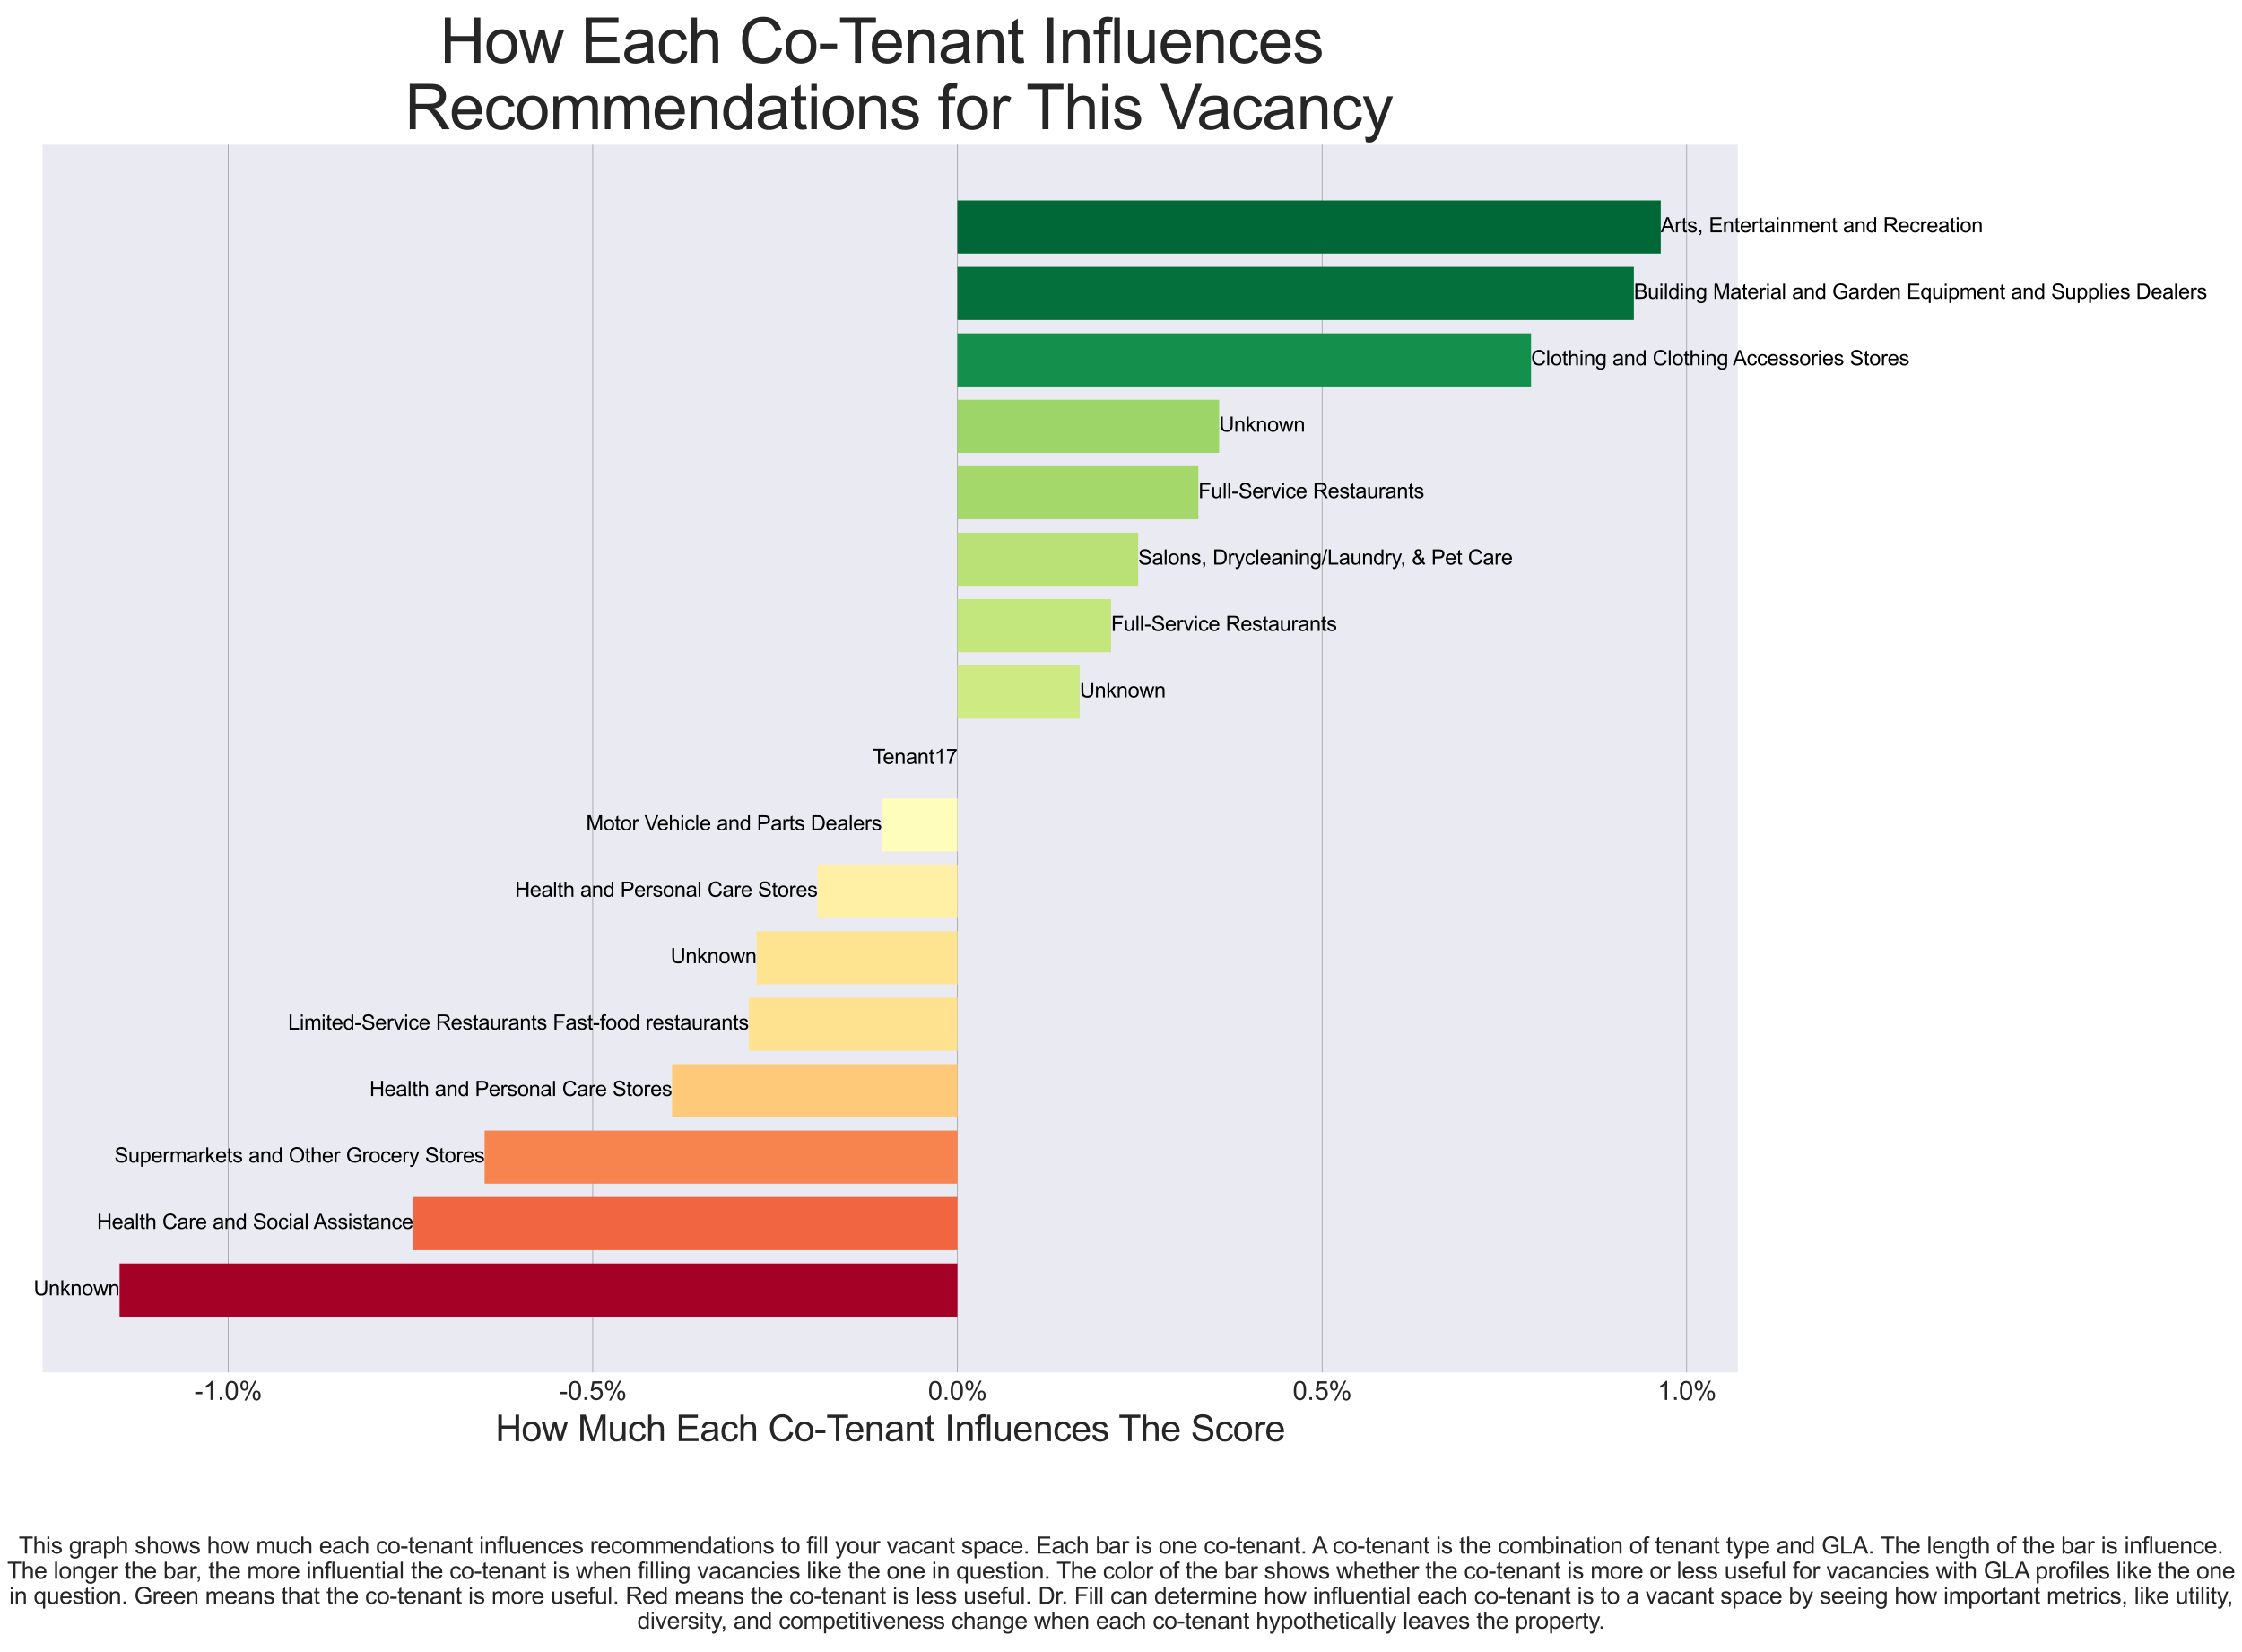 <?xml version="1.0" encoding="utf-8" standalone="no"?>
<!DOCTYPE svg PUBLIC "-//W3C//DTD SVG 1.1//EN"
  "http://www.w3.org/Graphics/SVG/1.1/DTD/svg11.dtd">
<svg xmlns:xlink="http://www.w3.org/1999/xlink" width="869.791pt" height="640.906pt" viewBox="0 0 869.791 640.906" xmlns="http://www.w3.org/2000/svg" version="1.1">
 <defs>
  <style type="text/css">*{stroke-linejoin: round; stroke-linecap: butt}</style>
 </defs>
 <g id="figure_1">
  <g id="patch_1">
   <path d="M 0 640.906 
L 869.791 640.906 
L 869.791 0 
L 0 0 
z
" style="fill: #ffffff"/>
  </g>
  <g id="axes_1">
   <g id="patch_2">
    <path d="M 16.494 532.383 
L 674.188 532.383 
L 674.188 56.114 
L 16.494 56.114 
z
" style="fill: #eaeaf2"/>
   </g>
   <g id="matplotlib.axis_1">
    <g id="xtick_1">
     <g id="line2d_1">
      <path d="M 88.487 532.383 
L 88.487 56.114 
" clip-path="url(#p49cc41ae4c)" style="fill: none; stroke: #808080; stroke-width: 0.2; stroke-linecap: round"/>
     </g>
     <g id="line2d_2"/>
     <g id="text_1">
      <!-- -1.0% -->
      <g style="fill: #262626" transform="translate(75.426 543.041) scale(0.1 -0.1)">
       <defs>
        <path id="ArialMT-2d" d="M 203 1375 
L 203 1941 
L 1931 1941 
L 1931 1375 
L 203 1375 
z
" transform="scale(0.016)"/>
        <path id="ArialMT-31" d="M 2384 0 
L 1822 0 
L 1822 3584 
Q 1619 3391 1289 3197 
Q 959 3003 697 2906 
L 697 3450 
Q 1169 3672 1522 3987 
Q 1875 4303 2022 4600 
L 2384 4600 
L 2384 0 
z
" transform="scale(0.016)"/>
        <path id="ArialMT-2e" d="M 581 0 
L 581 641 
L 1222 641 
L 1222 0 
L 581 0 
z
" transform="scale(0.016)"/>
        <path id="ArialMT-30" d="M 266 2259 
Q 266 3072 433 3567 
Q 600 4063 929 4331 
Q 1259 4600 1759 4600 
Q 2128 4600 2406 4451 
Q 2684 4303 2865 4023 
Q 3047 3744 3150 3342 
Q 3253 2941 3253 2259 
Q 3253 1453 3087 958 
Q 2922 463 2592 192 
Q 2263 -78 1759 -78 
Q 1097 -78 719 397 
Q 266 969 266 2259 
z
M 844 2259 
Q 844 1131 1108 757 
Q 1372 384 1759 384 
Q 2147 384 2411 759 
Q 2675 1134 2675 2259 
Q 2675 3391 2411 3762 
Q 2147 4134 1753 4134 
Q 1366 4134 1134 3806 
Q 844 3388 844 2259 
z
" transform="scale(0.016)"/>
        <path id="ArialMT-25" d="M 372 3481 
Q 372 3972 619 4315 
Q 866 4659 1334 4659 
Q 1766 4659 2048 4351 
Q 2331 4044 2331 3447 
Q 2331 2866 2045 2552 
Q 1759 2238 1341 2238 
Q 925 2238 648 2547 
Q 372 2856 372 3481 
z
M 1350 4272 
Q 1141 4272 1002 4090 
Q 863 3909 863 3425 
Q 863 2984 1003 2804 
Q 1144 2625 1350 2625 
Q 1563 2625 1702 2806 
Q 1841 2988 1841 3469 
Q 1841 3913 1700 4092 
Q 1559 4272 1350 4272 
z
M 1353 -169 
L 3859 4659 
L 4316 4659 
L 1819 -169 
L 1353 -169 
z
M 3334 1075 
Q 3334 1569 3581 1911 
Q 3828 2253 4300 2253 
Q 4731 2253 5014 1945 
Q 5297 1638 5297 1041 
Q 5297 459 5011 145 
Q 4725 -169 4303 -169 
Q 3888 -169 3611 142 
Q 3334 453 3334 1075 
z
M 4316 1866 
Q 4103 1866 3964 1684 
Q 3825 1503 3825 1019 
Q 3825 581 3965 400 
Q 4106 219 4313 219 
Q 4528 219 4667 400 
Q 4806 581 4806 1063 
Q 4806 1506 4665 1686 
Q 4525 1866 4316 1866 
z
" transform="scale(0.016)"/>
       </defs>
       <use xlink:href="#ArialMT-2d"/>
       <use xlink:href="#ArialMT-31" x="33.301"/>
       <use xlink:href="#ArialMT-2e" x="88.916"/>
       <use xlink:href="#ArialMT-30" x="116.699"/>
       <use xlink:href="#ArialMT-25" x="172.314"/>
      </g>
     </g>
    </g>
    <g id="xtick_2">
     <g id="line2d_3">
      <path d="M 229.957 532.383 
L 229.957 56.114 
" clip-path="url(#p49cc41ae4c)" style="fill: none; stroke: #808080; stroke-width: 0.2; stroke-linecap: round"/>
     </g>
     <g id="line2d_4"/>
     <g id="text_2">
      <!-- -0.5% -->
      <g style="fill: #262626" transform="translate(216.896 543.041) scale(0.1 -0.1)">
       <defs>
        <path id="ArialMT-35" d="M 266 1200 
L 856 1250 
Q 922 819 1161 601 
Q 1400 384 1738 384 
Q 2144 384 2425 690 
Q 2706 997 2706 1503 
Q 2706 1984 2436 2262 
Q 2166 2541 1728 2541 
Q 1456 2541 1237 2417 
Q 1019 2294 894 2097 
L 366 2166 
L 809 4519 
L 3088 4519 
L 3088 3981 
L 1259 3981 
L 1013 2750 
Q 1425 3038 1878 3038 
Q 2478 3038 2890 2622 
Q 3303 2206 3303 1553 
Q 3303 931 2941 478 
Q 2500 -78 1738 -78 
Q 1113 -78 717 272 
Q 322 622 266 1200 
z
" transform="scale(0.016)"/>
       </defs>
       <use xlink:href="#ArialMT-2d"/>
       <use xlink:href="#ArialMT-30" x="33.301"/>
       <use xlink:href="#ArialMT-2e" x="88.916"/>
       <use xlink:href="#ArialMT-35" x="116.699"/>
       <use xlink:href="#ArialMT-25" x="172.314"/>
      </g>
     </g>
    </g>
    <g id="xtick_3">
     <g id="line2d_5">
      <path d="M 371.426 532.383 
L 371.426 56.114 
" clip-path="url(#p49cc41ae4c)" style="fill: none; stroke: #808080; stroke-width: 0.2; stroke-linecap: round"/>
     </g>
     <g id="line2d_6"/>
     <g id="text_3">
      <!-- 0.0% -->
      <g style="fill: #262626" transform="translate(360.03 543.041) scale(0.1 -0.1)">
       <use xlink:href="#ArialMT-30"/>
       <use xlink:href="#ArialMT-2e" x="55.615"/>
       <use xlink:href="#ArialMT-30" x="83.398"/>
       <use xlink:href="#ArialMT-25" x="139.014"/>
      </g>
     </g>
    </g>
    <g id="xtick_4">
     <g id="line2d_7">
      <path d="M 512.896 532.383 
L 512.896 56.114 
" clip-path="url(#p49cc41ae4c)" style="fill: none; stroke: #808080; stroke-width: 0.2; stroke-linecap: round"/>
     </g>
     <g id="line2d_8"/>
     <g id="text_4">
      <!-- 0.5% -->
      <g style="fill: #262626" transform="translate(501.5 543.041) scale(0.1 -0.1)">
       <use xlink:href="#ArialMT-30"/>
       <use xlink:href="#ArialMT-2e" x="55.615"/>
       <use xlink:href="#ArialMT-35" x="83.398"/>
       <use xlink:href="#ArialMT-25" x="139.014"/>
      </g>
     </g>
    </g>
    <g id="xtick_5">
     <g id="line2d_9">
      <path d="M 654.366 532.383 
L 654.366 56.114 
" clip-path="url(#p49cc41ae4c)" style="fill: none; stroke: #808080; stroke-width: 0.2; stroke-linecap: round"/>
     </g>
     <g id="line2d_10"/>
     <g id="text_5">
      <!-- 1.0% -->
      <g style="fill: #262626" transform="translate(642.97 543.041) scale(0.1 -0.1)">
       <use xlink:href="#ArialMT-31"/>
       <use xlink:href="#ArialMT-2e" x="55.615"/>
       <use xlink:href="#ArialMT-30" x="83.398"/>
       <use xlink:href="#ArialMT-25" x="139.014"/>
      </g>
     </g>
    </g>
    <g id="text_6">
     <!-- How Much Each Co-Tenant Influences The Score -->
     <g style="fill: #262626" transform="translate(192.176 559.049) scale(0.14 -0.14)">
      <defs>
       <path id="ArialMT-48" d="M 513 0 
L 513 4581 
L 1119 4581 
L 1119 2700 
L 3500 2700 
L 3500 4581 
L 4106 4581 
L 4106 0 
L 3500 0 
L 3500 2159 
L 1119 2159 
L 1119 0 
L 513 0 
z
" transform="scale(0.016)"/>
       <path id="ArialMT-6f" d="M 213 1659 
Q 213 2581 725 3025 
Q 1153 3394 1769 3394 
Q 2453 3394 2887 2945 
Q 3322 2497 3322 1706 
Q 3322 1066 3130 698 
Q 2938 331 2570 128 
Q 2203 -75 1769 -75 
Q 1072 -75 642 372 
Q 213 819 213 1659 
z
M 791 1659 
Q 791 1022 1069 705 
Q 1347 388 1769 388 
Q 2188 388 2466 706 
Q 2744 1025 2744 1678 
Q 2744 2294 2464 2611 
Q 2184 2928 1769 2928 
Q 1347 2928 1069 2612 
Q 791 2297 791 1659 
z
" transform="scale(0.016)"/>
       <path id="ArialMT-77" d="M 1034 0 
L 19 3319 
L 600 3319 
L 1128 1403 
L 1325 691 
Q 1338 744 1497 1375 
L 2025 3319 
L 2603 3319 
L 3100 1394 
L 3266 759 
L 3456 1400 
L 4025 3319 
L 4572 3319 
L 3534 0 
L 2950 0 
L 2422 1988 
L 2294 2553 
L 1622 0 
L 1034 0 
z
" transform="scale(0.016)"/>
       <path id="ArialMT-20" transform="scale(0.016)"/>
       <path id="ArialMT-4d" d="M 475 0 
L 475 4581 
L 1388 4581 
L 2472 1338 
Q 2622 884 2691 659 
Q 2769 909 2934 1394 
L 4031 4581 
L 4847 4581 
L 4847 0 
L 4263 0 
L 4263 3834 
L 2931 0 
L 2384 0 
L 1059 3900 
L 1059 0 
L 475 0 
z
" transform="scale(0.016)"/>
       <path id="ArialMT-75" d="M 2597 0 
L 2597 488 
Q 2209 -75 1544 -75 
Q 1250 -75 995 37 
Q 741 150 617 320 
Q 494 491 444 738 
Q 409 903 409 1263 
L 409 3319 
L 972 3319 
L 972 1478 
Q 972 1038 1006 884 
Q 1059 663 1231 536 
Q 1403 409 1656 409 
Q 1909 409 2131 539 
Q 2353 669 2445 892 
Q 2538 1116 2538 1541 
L 2538 3319 
L 3100 3319 
L 3100 0 
L 2597 0 
z
" transform="scale(0.016)"/>
       <path id="ArialMT-63" d="M 2588 1216 
L 3141 1144 
Q 3050 572 2676 248 
Q 2303 -75 1759 -75 
Q 1078 -75 664 370 
Q 250 816 250 1647 
Q 250 2184 428 2587 
Q 606 2991 970 3192 
Q 1334 3394 1763 3394 
Q 2303 3394 2647 3120 
Q 2991 2847 3088 2344 
L 2541 2259 
Q 2463 2594 2264 2762 
Q 2066 2931 1784 2931 
Q 1359 2931 1093 2626 
Q 828 2322 828 1663 
Q 828 994 1084 691 
Q 1341 388 1753 388 
Q 2084 388 2306 591 
Q 2528 794 2588 1216 
z
" transform="scale(0.016)"/>
       <path id="ArialMT-68" d="M 422 0 
L 422 4581 
L 984 4581 
L 984 2938 
Q 1378 3394 1978 3394 
Q 2347 3394 2619 3248 
Q 2891 3103 3008 2847 
Q 3125 2591 3125 2103 
L 3125 0 
L 2563 0 
L 2563 2103 
Q 2563 2525 2380 2717 
Q 2197 2909 1863 2909 
Q 1613 2909 1392 2779 
Q 1172 2650 1078 2428 
Q 984 2206 984 1816 
L 984 0 
L 422 0 
z
" transform="scale(0.016)"/>
       <path id="ArialMT-45" d="M 506 0 
L 506 4581 
L 3819 4581 
L 3819 4041 
L 1113 4041 
L 1113 2638 
L 3647 2638 
L 3647 2100 
L 1113 2100 
L 1113 541 
L 3925 541 
L 3925 0 
L 506 0 
z
" transform="scale(0.016)"/>
       <path id="ArialMT-61" d="M 2588 409 
Q 2275 144 1986 34 
Q 1697 -75 1366 -75 
Q 819 -75 525 192 
Q 231 459 231 875 
Q 231 1119 342 1320 
Q 453 1522 633 1644 
Q 813 1766 1038 1828 
Q 1203 1872 1538 1913 
Q 2219 1994 2541 2106 
Q 2544 2222 2544 2253 
Q 2544 2597 2384 2738 
Q 2169 2928 1744 2928 
Q 1347 2928 1158 2789 
Q 969 2650 878 2297 
L 328 2372 
Q 403 2725 575 2942 
Q 747 3159 1072 3276 
Q 1397 3394 1825 3394 
Q 2250 3394 2515 3294 
Q 2781 3194 2906 3042 
Q 3031 2891 3081 2659 
Q 3109 2516 3109 2141 
L 3109 1391 
Q 3109 606 3145 398 
Q 3181 191 3288 0 
L 2700 0 
Q 2613 175 2588 409 
z
M 2541 1666 
Q 2234 1541 1622 1453 
Q 1275 1403 1131 1340 
Q 988 1278 909 1158 
Q 831 1038 831 891 
Q 831 666 1001 516 
Q 1172 366 1500 366 
Q 1825 366 2078 508 
Q 2331 650 2450 897 
Q 2541 1088 2541 1459 
L 2541 1666 
z
" transform="scale(0.016)"/>
       <path id="ArialMT-43" d="M 3763 1606 
L 4369 1453 
Q 4178 706 3683 314 
Q 3188 -78 2472 -78 
Q 1731 -78 1267 223 
Q 803 525 561 1097 
Q 319 1669 319 2325 
Q 319 3041 592 3573 
Q 866 4106 1370 4382 
Q 1875 4659 2481 4659 
Q 3169 4659 3637 4309 
Q 4106 3959 4291 3325 
L 3694 3184 
Q 3534 3684 3231 3912 
Q 2928 4141 2469 4141 
Q 1941 4141 1586 3887 
Q 1231 3634 1087 3207 
Q 944 2781 944 2328 
Q 944 1744 1114 1308 
Q 1284 872 1643 656 
Q 2003 441 2422 441 
Q 2931 441 3284 734 
Q 3638 1028 3763 1606 
z
" transform="scale(0.016)"/>
       <path id="ArialMT-54" d="M 1659 0 
L 1659 4041 
L 150 4041 
L 150 4581 
L 3781 4581 
L 3781 4041 
L 2266 4041 
L 2266 0 
L 1659 0 
z
" transform="scale(0.016)"/>
       <path id="ArialMT-65" d="M 2694 1069 
L 3275 997 
Q 3138 488 2766 206 
Q 2394 -75 1816 -75 
Q 1088 -75 661 373 
Q 234 822 234 1631 
Q 234 2469 665 2931 
Q 1097 3394 1784 3394 
Q 2450 3394 2872 2941 
Q 3294 2488 3294 1666 
Q 3294 1616 3291 1516 
L 816 1516 
Q 847 969 1125 678 
Q 1403 388 1819 388 
Q 2128 388 2347 550 
Q 2566 713 2694 1069 
z
M 847 1978 
L 2700 1978 
Q 2663 2397 2488 2606 
Q 2219 2931 1791 2931 
Q 1403 2931 1139 2672 
Q 875 2413 847 1978 
z
" transform="scale(0.016)"/>
       <path id="ArialMT-6e" d="M 422 0 
L 422 3319 
L 928 3319 
L 928 2847 
Q 1294 3394 1984 3394 
Q 2284 3394 2536 3286 
Q 2788 3178 2913 3003 
Q 3038 2828 3088 2588 
Q 3119 2431 3119 2041 
L 3119 0 
L 2556 0 
L 2556 2019 
Q 2556 2363 2490 2533 
Q 2425 2703 2258 2804 
Q 2091 2906 1866 2906 
Q 1506 2906 1245 2678 
Q 984 2450 984 1813 
L 984 0 
L 422 0 
z
" transform="scale(0.016)"/>
       <path id="ArialMT-74" d="M 1650 503 
L 1731 6 
Q 1494 -44 1306 -44 
Q 1000 -44 831 53 
Q 663 150 594 308 
Q 525 466 525 972 
L 525 2881 
L 113 2881 
L 113 3319 
L 525 3319 
L 525 4141 
L 1084 4478 
L 1084 3319 
L 1650 3319 
L 1650 2881 
L 1084 2881 
L 1084 941 
Q 1084 700 1114 631 
Q 1144 563 1211 522 
Q 1278 481 1403 481 
Q 1497 481 1650 503 
z
" transform="scale(0.016)"/>
       <path id="ArialMT-49" d="M 597 0 
L 597 4581 
L 1203 4581 
L 1203 0 
L 597 0 
z
" transform="scale(0.016)"/>
       <path id="ArialMT-66" d="M 556 0 
L 556 2881 
L 59 2881 
L 59 3319 
L 556 3319 
L 556 3672 
Q 556 4006 616 4169 
Q 697 4388 901 4523 
Q 1106 4659 1475 4659 
Q 1713 4659 2000 4603 
L 1916 4113 
Q 1741 4144 1584 4144 
Q 1328 4144 1222 4034 
Q 1116 3925 1116 3625 
L 1116 3319 
L 1763 3319 
L 1763 2881 
L 1116 2881 
L 1116 0 
L 556 0 
z
" transform="scale(0.016)"/>
       <path id="ArialMT-6c" d="M 409 0 
L 409 4581 
L 972 4581 
L 972 0 
L 409 0 
z
" transform="scale(0.016)"/>
       <path id="ArialMT-73" d="M 197 991 
L 753 1078 
Q 800 744 1014 566 
Q 1228 388 1613 388 
Q 2000 388 2187 545 
Q 2375 703 2375 916 
Q 2375 1106 2209 1216 
Q 2094 1291 1634 1406 
Q 1016 1563 777 1677 
Q 538 1791 414 1992 
Q 291 2194 291 2438 
Q 291 2659 392 2848 
Q 494 3038 669 3163 
Q 800 3259 1026 3326 
Q 1253 3394 1513 3394 
Q 1903 3394 2198 3281 
Q 2494 3169 2634 2976 
Q 2775 2784 2828 2463 
L 2278 2388 
Q 2241 2644 2061 2787 
Q 1881 2931 1553 2931 
Q 1166 2931 1000 2803 
Q 834 2675 834 2503 
Q 834 2394 903 2306 
Q 972 2216 1119 2156 
Q 1203 2125 1616 2013 
Q 2213 1853 2448 1751 
Q 2684 1650 2818 1456 
Q 2953 1263 2953 975 
Q 2953 694 2789 445 
Q 2625 197 2315 61 
Q 2006 -75 1616 -75 
Q 969 -75 630 194 
Q 291 463 197 991 
z
" transform="scale(0.016)"/>
       <path id="ArialMT-53" d="M 288 1472 
L 859 1522 
Q 900 1178 1048 958 
Q 1197 738 1509 602 
Q 1822 466 2213 466 
Q 2559 466 2825 569 
Q 3091 672 3220 851 
Q 3350 1031 3350 1244 
Q 3350 1459 3225 1620 
Q 3100 1781 2813 1891 
Q 2628 1963 1997 2114 
Q 1366 2266 1113 2400 
Q 784 2572 623 2826 
Q 463 3081 463 3397 
Q 463 3744 659 4045 
Q 856 4347 1234 4503 
Q 1613 4659 2075 4659 
Q 2584 4659 2973 4495 
Q 3363 4331 3572 4012 
Q 3781 3694 3797 3291 
L 3216 3247 
Q 3169 3681 2898 3903 
Q 2628 4125 2100 4125 
Q 1550 4125 1298 3923 
Q 1047 3722 1047 3438 
Q 1047 3191 1225 3031 
Q 1400 2872 2139 2705 
Q 2878 2538 3153 2413 
Q 3553 2228 3743 1945 
Q 3934 1663 3934 1294 
Q 3934 928 3725 604 
Q 3516 281 3123 101 
Q 2731 -78 2241 -78 
Q 1619 -78 1198 103 
Q 778 284 539 648 
Q 300 1013 288 1472 
z
" transform="scale(0.016)"/>
       <path id="ArialMT-72" d="M 416 0 
L 416 3319 
L 922 3319 
L 922 2816 
Q 1116 3169 1280 3281 
Q 1444 3394 1641 3394 
Q 1925 3394 2219 3213 
L 2025 2691 
Q 1819 2813 1613 2813 
Q 1428 2813 1281 2702 
Q 1134 2591 1072 2394 
Q 978 2094 978 1738 
L 978 0 
L 416 0 
z
" transform="scale(0.016)"/>
      </defs>
      <use xlink:href="#ArialMT-48"/>
      <use xlink:href="#ArialMT-6f" x="72.217"/>
      <use xlink:href="#ArialMT-77" x="127.832"/>
      <use xlink:href="#ArialMT-20" x="200.049"/>
      <use xlink:href="#ArialMT-4d" x="227.832"/>
      <use xlink:href="#ArialMT-75" x="311.133"/>
      <use xlink:href="#ArialMT-63" x="366.748"/>
      <use xlink:href="#ArialMT-68" x="416.748"/>
      <use xlink:href="#ArialMT-20" x="472.363"/>
      <use xlink:href="#ArialMT-45" x="500.146"/>
      <use xlink:href="#ArialMT-61" x="566.846"/>
      <use xlink:href="#ArialMT-63" x="622.461"/>
      <use xlink:href="#ArialMT-68" x="672.461"/>
      <use xlink:href="#ArialMT-20" x="728.076"/>
      <use xlink:href="#ArialMT-43" x="755.859"/>
      <use xlink:href="#ArialMT-6f" x="828.076"/>
      <use xlink:href="#ArialMT-2d" x="883.691"/>
      <use xlink:href="#ArialMT-54" x="916.992"/>
      <use xlink:href="#ArialMT-65" x="966.951"/>
      <use xlink:href="#ArialMT-6e" x="1022.566"/>
      <use xlink:href="#ArialMT-61" x="1078.182"/>
      <use xlink:href="#ArialMT-6e" x="1133.797"/>
      <use xlink:href="#ArialMT-74" x="1189.412"/>
      <use xlink:href="#ArialMT-20" x="1217.195"/>
      <use xlink:href="#ArialMT-49" x="1244.979"/>
      <use xlink:href="#ArialMT-6e" x="1272.762"/>
      <use xlink:href="#ArialMT-66" x="1328.377"/>
      <use xlink:href="#ArialMT-6c" x="1356.16"/>
      <use xlink:href="#ArialMT-75" x="1378.377"/>
      <use xlink:href="#ArialMT-65" x="1433.992"/>
      <use xlink:href="#ArialMT-6e" x="1489.607"/>
      <use xlink:href="#ArialMT-63" x="1545.223"/>
      <use xlink:href="#ArialMT-65" x="1595.223"/>
      <use xlink:href="#ArialMT-73" x="1650.838"/>
      <use xlink:href="#ArialMT-20" x="1700.838"/>
      <use xlink:href="#ArialMT-54" x="1726.871"/>
      <use xlink:href="#ArialMT-68" x="1787.955"/>
      <use xlink:href="#ArialMT-65" x="1843.57"/>
      <use xlink:href="#ArialMT-20" x="1899.186"/>
      <use xlink:href="#ArialMT-53" x="1926.969"/>
      <use xlink:href="#ArialMT-63" x="1993.668"/>
      <use xlink:href="#ArialMT-6f" x="2043.668"/>
      <use xlink:href="#ArialMT-72" x="2099.283"/>
      <use xlink:href="#ArialMT-65" x="2132.584"/>
     </g>
    </g>
   </g>
   <g id="matplotlib.axis_2"/>
   <g id="patch_3">
    <path d="M 371.426 77.763 
L 644.293 77.763 
L 644.293 98.381 
L 371.426 98.381 
z
" clip-path="url(#p49cc41ae4c)" style="fill: #006837"/>
   </g>
   <g id="patch_4">
    <path d="M 371.426 103.535 
L 633.857 103.535 
L 633.857 124.153 
L 371.426 124.153 
z
" clip-path="url(#p49cc41ae4c)" style="fill: #04703b"/>
   </g>
   <g id="patch_5">
    <path d="M 371.426 129.307 
L 593.973 129.307 
L 593.973 149.925 
L 371.426 149.925 
z
" clip-path="url(#p49cc41ae4c)" style="fill: #15904c"/>
   </g>
   <g id="patch_6">
    <path d="M 371.426 155.079 
L 472.957 155.079 
L 472.957 175.697 
L 371.426 175.697 
z
" clip-path="url(#p49cc41ae4c)" style="fill: #9dd569"/>
   </g>
   <g id="patch_7">
    <path d="M 371.426 180.851 
L 464.906 180.851 
L 464.906 201.469 
L 371.426 201.469 
z
" clip-path="url(#p49cc41ae4c)" style="fill: #a5d86a"/>
   </g>
   <g id="patch_8">
    <path d="M 371.426 206.624 
L 441.553 206.624 
L 441.553 227.241 
L 371.426 227.241 
z
" clip-path="url(#p49cc41ae4c)" style="fill: #b9e176"/>
   </g>
   <g id="patch_9">
    <path d="M 371.426 232.396 
L 431.052 232.396 
L 431.052 253.013 
L 371.426 253.013 
z
" clip-path="url(#p49cc41ae4c)" style="fill: #c3e67d"/>
   </g>
   <g id="patch_10">
    <path d="M 371.426 258.168 
L 418.876 258.168 
L 418.876 278.785 
L 371.426 278.785 
z
" clip-path="url(#p49cc41ae4c)" style="fill: #cdea83"/>
   </g>
   <g id="patch_11">
    <path d="M 371.426 283.94 
L 371.426 283.94 
L 371.426 304.558 
L 371.426 304.558 
z
" clip-path="url(#p49cc41ae4c)" style="fill: #eef8a8"/>
   </g>
   <g id="patch_12">
    <path d="M 371.426 309.712 
L 342.065 309.712 
L 342.065 330.33 
L 371.426 330.33 
z
" clip-path="url(#p49cc41ae4c)" style="fill: #fffdbc"/>
   </g>
   <g id="patch_13">
    <path d="M 371.426 335.484 
L 317.16 335.484 
L 317.16 356.102 
L 371.426 356.102 
z
" clip-path="url(#p49cc41ae4c)" style="fill: #fff0a6"/>
   </g>
   <g id="patch_14">
    <path d="M 371.426 361.256 
L 293.514 361.256 
L 293.514 381.874 
L 371.426 381.874 
z
" clip-path="url(#p49cc41ae4c)" style="fill: #fee491"/>
   </g>
   <g id="patch_15">
    <path d="M 371.426 387.028 
L 290.481 387.028 
L 290.481 407.646 
L 371.426 407.646 
z
" clip-path="url(#p49cc41ae4c)" style="fill: #fee28f"/>
   </g>
   <g id="patch_16">
    <path d="M 371.426 412.801 
L 260.737 412.801 
L 260.737 433.418 
L 371.426 433.418 
z
" clip-path="url(#p49cc41ae4c)" style="fill: #feca79"/>
   </g>
   <g id="patch_17">
    <path d="M 371.426 438.573 
L 187.997 438.573 
L 187.997 459.19 
L 371.426 459.19 
z
" clip-path="url(#p49cc41ae4c)" style="fill: #f7844e"/>
   </g>
   <g id="patch_18">
    <path d="M 371.426 464.345 
L 160.32 464.345 
L 160.32 484.963 
L 371.426 484.963 
z
" clip-path="url(#p49cc41ae4c)" style="fill: #f16640"/>
   </g>
   <g id="patch_19">
    <path d="M 371.426 490.117 
L 46.389 490.117 
L 46.389 510.735 
L 371.426 510.735 
z
" clip-path="url(#p49cc41ae4c)" style="fill: #a50026"/>
   </g>
   <g id="patch_20">
    <path d="M 16.494 532.383 
L 674.188 532.383 
" style="fill: none"/>
   </g>
   <g id="text_7">
    <!-- Arts, Entertainment and Recreation -->
    <g transform="translate(644.293 90.14) scale(0.08 -0.08)">
     <defs>
      <path id="ArialMT-41" d="M -9 0 
L 1750 4581 
L 2403 4581 
L 4278 0 
L 3588 0 
L 3053 1388 
L 1138 1388 
L 634 0 
L -9 0 
z
M 1313 1881 
L 2866 1881 
L 2388 3150 
Q 2169 3728 2063 4100 
Q 1975 3659 1816 3225 
L 1313 1881 
z
" transform="scale(0.016)"/>
      <path id="ArialMT-2c" d="M 569 0 
L 569 641 
L 1209 641 
L 1209 0 
Q 1209 -353 1084 -570 
Q 959 -788 688 -906 
L 531 -666 
Q 709 -588 793 -436 
Q 878 -284 888 0 
L 569 0 
z
" transform="scale(0.016)"/>
      <path id="ArialMT-69" d="M 425 3934 
L 425 4581 
L 988 4581 
L 988 3934 
L 425 3934 
z
M 425 0 
L 425 3319 
L 988 3319 
L 988 0 
L 425 0 
z
" transform="scale(0.016)"/>
      <path id="ArialMT-6d" d="M 422 0 
L 422 3319 
L 925 3319 
L 925 2853 
Q 1081 3097 1340 3245 
Q 1600 3394 1931 3394 
Q 2300 3394 2536 3241 
Q 2772 3088 2869 2813 
Q 3263 3394 3894 3394 
Q 4388 3394 4653 3120 
Q 4919 2847 4919 2278 
L 4919 0 
L 4359 0 
L 4359 2091 
Q 4359 2428 4304 2576 
Q 4250 2725 4106 2815 
Q 3963 2906 3769 2906 
Q 3419 2906 3187 2673 
Q 2956 2441 2956 1928 
L 2956 0 
L 2394 0 
L 2394 2156 
Q 2394 2531 2256 2718 
Q 2119 2906 1806 2906 
Q 1569 2906 1367 2781 
Q 1166 2656 1075 2415 
Q 984 2175 984 1722 
L 984 0 
L 422 0 
z
" transform="scale(0.016)"/>
      <path id="ArialMT-64" d="M 2575 0 
L 2575 419 
Q 2259 -75 1647 -75 
Q 1250 -75 917 144 
Q 584 363 401 755 
Q 219 1147 219 1656 
Q 219 2153 384 2558 
Q 550 2963 881 3178 
Q 1213 3394 1622 3394 
Q 1922 3394 2156 3267 
Q 2391 3141 2538 2938 
L 2538 4581 
L 3097 4581 
L 3097 0 
L 2575 0 
z
M 797 1656 
Q 797 1019 1065 703 
Q 1334 388 1700 388 
Q 2069 388 2326 689 
Q 2584 991 2584 1609 
Q 2584 2291 2321 2609 
Q 2059 2928 1675 2928 
Q 1300 2928 1048 2622 
Q 797 2316 797 1656 
z
" transform="scale(0.016)"/>
      <path id="ArialMT-52" d="M 503 0 
L 503 4581 
L 2534 4581 
Q 3147 4581 3465 4457 
Q 3784 4334 3975 4021 
Q 4166 3709 4166 3331 
Q 4166 2844 3850 2509 
Q 3534 2175 2875 2084 
Q 3116 1969 3241 1856 
Q 3506 1613 3744 1247 
L 4541 0 
L 3778 0 
L 3172 953 
Q 2906 1366 2734 1584 
Q 2563 1803 2427 1890 
Q 2291 1978 2150 2013 
Q 2047 2034 1813 2034 
L 1109 2034 
L 1109 0 
L 503 0 
z
M 1109 2559 
L 2413 2559 
Q 2828 2559 3062 2645 
Q 3297 2731 3419 2920 
Q 3541 3109 3541 3331 
Q 3541 3656 3305 3865 
Q 3069 4075 2559 4075 
L 1109 4075 
L 1109 2559 
z
" transform="scale(0.016)"/>
     </defs>
     <use xlink:href="#ArialMT-41"/>
     <use xlink:href="#ArialMT-72" x="66.699"/>
     <use xlink:href="#ArialMT-74" x="100"/>
     <use xlink:href="#ArialMT-73" x="127.783"/>
     <use xlink:href="#ArialMT-2c" x="177.783"/>
     <use xlink:href="#ArialMT-20" x="205.566"/>
     <use xlink:href="#ArialMT-45" x="233.35"/>
     <use xlink:href="#ArialMT-6e" x="300.049"/>
     <use xlink:href="#ArialMT-74" x="355.664"/>
     <use xlink:href="#ArialMT-65" x="383.447"/>
     <use xlink:href="#ArialMT-72" x="439.062"/>
     <use xlink:href="#ArialMT-74" x="472.363"/>
     <use xlink:href="#ArialMT-61" x="500.146"/>
     <use xlink:href="#ArialMT-69" x="555.762"/>
     <use xlink:href="#ArialMT-6e" x="577.979"/>
     <use xlink:href="#ArialMT-6d" x="633.594"/>
     <use xlink:href="#ArialMT-65" x="716.895"/>
     <use xlink:href="#ArialMT-6e" x="772.51"/>
     <use xlink:href="#ArialMT-74" x="828.125"/>
     <use xlink:href="#ArialMT-20" x="855.908"/>
     <use xlink:href="#ArialMT-61" x="883.691"/>
     <use xlink:href="#ArialMT-6e" x="939.307"/>
     <use xlink:href="#ArialMT-64" x="994.922"/>
     <use xlink:href="#ArialMT-20" x="1050.537"/>
     <use xlink:href="#ArialMT-52" x="1078.32"/>
     <use xlink:href="#ArialMT-65" x="1150.537"/>
     <use xlink:href="#ArialMT-63" x="1206.152"/>
     <use xlink:href="#ArialMT-72" x="1256.152"/>
     <use xlink:href="#ArialMT-65" x="1289.453"/>
     <use xlink:href="#ArialMT-61" x="1345.068"/>
     <use xlink:href="#ArialMT-74" x="1400.684"/>
     <use xlink:href="#ArialMT-69" x="1428.467"/>
     <use xlink:href="#ArialMT-6f" x="1450.684"/>
     <use xlink:href="#ArialMT-6e" x="1506.299"/>
    </g>
   </g>
   <g id="text_8">
    <!-- Building Material and Garden Equipment and Supplies Dealers -->
    <g transform="translate(633.857 115.914) scale(0.08 -0.08)">
     <defs>
      <path id="ArialMT-42" d="M 469 0 
L 469 4581 
L 2188 4581 
Q 2713 4581 3030 4442 
Q 3347 4303 3526 4014 
Q 3706 3725 3706 3409 
Q 3706 3116 3547 2856 
Q 3388 2597 3066 2438 
Q 3481 2316 3704 2022 
Q 3928 1728 3928 1328 
Q 3928 1006 3792 729 
Q 3656 453 3456 303 
Q 3256 153 2954 76 
Q 2653 0 2216 0 
L 469 0 
z
M 1075 2656 
L 2066 2656 
Q 2469 2656 2644 2709 
Q 2875 2778 2992 2937 
Q 3109 3097 3109 3338 
Q 3109 3566 3000 3739 
Q 2891 3913 2687 3977 
Q 2484 4041 1991 4041 
L 1075 4041 
L 1075 2656 
z
M 1075 541 
L 2216 541 
Q 2509 541 2628 563 
Q 2838 600 2978 687 
Q 3119 775 3209 942 
Q 3300 1109 3300 1328 
Q 3300 1584 3169 1773 
Q 3038 1963 2805 2039 
Q 2572 2116 2134 2116 
L 1075 2116 
L 1075 541 
z
" transform="scale(0.016)"/>
      <path id="ArialMT-67" d="M 319 -275 
L 866 -356 
Q 900 -609 1056 -725 
Q 1266 -881 1628 -881 
Q 2019 -881 2231 -725 
Q 2444 -569 2519 -288 
Q 2563 -116 2559 434 
Q 2191 0 1641 0 
Q 956 0 581 494 
Q 206 988 206 1678 
Q 206 2153 378 2554 
Q 550 2956 876 3175 
Q 1203 3394 1644 3394 
Q 2231 3394 2613 2919 
L 2613 3319 
L 3131 3319 
L 3131 450 
Q 3131 -325 2973 -648 
Q 2816 -972 2473 -1159 
Q 2131 -1347 1631 -1347 
Q 1038 -1347 672 -1080 
Q 306 -813 319 -275 
z
M 784 1719 
Q 784 1066 1043 766 
Q 1303 466 1694 466 
Q 2081 466 2343 764 
Q 2606 1063 2606 1700 
Q 2606 2309 2336 2618 
Q 2066 2928 1684 2928 
Q 1309 2928 1046 2623 
Q 784 2319 784 1719 
z
" transform="scale(0.016)"/>
      <path id="ArialMT-47" d="M 2638 1797 
L 2638 2334 
L 4578 2338 
L 4578 638 
Q 4131 281 3656 101 
Q 3181 -78 2681 -78 
Q 2006 -78 1454 211 
Q 903 500 622 1047 
Q 341 1594 341 2269 
Q 341 2938 620 3517 
Q 900 4097 1425 4378 
Q 1950 4659 2634 4659 
Q 3131 4659 3532 4498 
Q 3934 4338 4162 4050 
Q 4391 3763 4509 3300 
L 3963 3150 
Q 3859 3500 3706 3700 
Q 3553 3900 3268 4020 
Q 2984 4141 2638 4141 
Q 2222 4141 1919 4014 
Q 1616 3888 1430 3681 
Q 1244 3475 1141 3228 
Q 966 2803 966 2306 
Q 966 1694 1177 1281 
Q 1388 869 1791 669 
Q 2194 469 2647 469 
Q 3041 469 3416 620 
Q 3791 772 3984 944 
L 3984 1797 
L 2638 1797 
z
" transform="scale(0.016)"/>
      <path id="ArialMT-71" d="M 2538 -1272 
L 2538 353 
Q 2406 169 2170 47 
Q 1934 -75 1669 -75 
Q 1078 -75 651 397 
Q 225 869 225 1691 
Q 225 2191 398 2587 
Q 572 2984 901 3189 
Q 1231 3394 1625 3394 
Q 2241 3394 2594 2875 
L 2594 3319 
L 3100 3319 
L 3100 -1272 
L 2538 -1272 
z
M 803 1669 
Q 803 1028 1072 708 
Q 1341 388 1716 388 
Q 2075 388 2334 692 
Q 2594 997 2594 1619 
Q 2594 2281 2320 2615 
Q 2047 2950 1678 2950 
Q 1313 2950 1058 2639 
Q 803 2328 803 1669 
z
" transform="scale(0.016)"/>
      <path id="ArialMT-70" d="M 422 -1272 
L 422 3319 
L 934 3319 
L 934 2888 
Q 1116 3141 1344 3267 
Q 1572 3394 1897 3394 
Q 2322 3394 2647 3175 
Q 2972 2956 3137 2557 
Q 3303 2159 3303 1684 
Q 3303 1175 3120 767 
Q 2938 359 2589 142 
Q 2241 -75 1856 -75 
Q 1575 -75 1351 44 
Q 1128 163 984 344 
L 984 -1272 
L 422 -1272 
z
M 931 1641 
Q 931 1000 1190 694 
Q 1450 388 1819 388 
Q 2194 388 2461 705 
Q 2728 1022 2728 1688 
Q 2728 2322 2467 2637 
Q 2206 2953 1844 2953 
Q 1484 2953 1207 2617 
Q 931 2281 931 1641 
z
" transform="scale(0.016)"/>
      <path id="ArialMT-44" d="M 494 0 
L 494 4581 
L 2072 4581 
Q 2606 4581 2888 4516 
Q 3281 4425 3559 4188 
Q 3922 3881 4101 3404 
Q 4281 2928 4281 2316 
Q 4281 1794 4159 1391 
Q 4038 988 3847 723 
Q 3656 459 3429 307 
Q 3203 156 2883 78 
Q 2563 0 2147 0 
L 494 0 
z
M 1100 541 
L 2078 541 
Q 2531 541 2789 625 
Q 3047 709 3200 863 
Q 3416 1078 3536 1442 
Q 3656 1806 3656 2325 
Q 3656 3044 3420 3430 
Q 3184 3816 2847 3947 
Q 2603 4041 2063 4041 
L 1100 4041 
L 1100 541 
z
" transform="scale(0.016)"/>
     </defs>
     <use xlink:href="#ArialMT-42"/>
     <use xlink:href="#ArialMT-75" x="66.699"/>
     <use xlink:href="#ArialMT-69" x="122.314"/>
     <use xlink:href="#ArialMT-6c" x="144.531"/>
     <use xlink:href="#ArialMT-64" x="166.748"/>
     <use xlink:href="#ArialMT-69" x="222.363"/>
     <use xlink:href="#ArialMT-6e" x="244.58"/>
     <use xlink:href="#ArialMT-67" x="300.195"/>
     <use xlink:href="#ArialMT-20" x="355.811"/>
     <use xlink:href="#ArialMT-4d" x="383.594"/>
     <use xlink:href="#ArialMT-61" x="466.895"/>
     <use xlink:href="#ArialMT-74" x="522.51"/>
     <use xlink:href="#ArialMT-65" x="550.293"/>
     <use xlink:href="#ArialMT-72" x="605.908"/>
     <use xlink:href="#ArialMT-69" x="639.209"/>
     <use xlink:href="#ArialMT-61" x="661.426"/>
     <use xlink:href="#ArialMT-6c" x="717.041"/>
     <use xlink:href="#ArialMT-20" x="739.258"/>
     <use xlink:href="#ArialMT-61" x="767.041"/>
     <use xlink:href="#ArialMT-6e" x="822.656"/>
     <use xlink:href="#ArialMT-64" x="878.271"/>
     <use xlink:href="#ArialMT-20" x="933.887"/>
     <use xlink:href="#ArialMT-47" x="961.67"/>
     <use xlink:href="#ArialMT-61" x="1039.453"/>
     <use xlink:href="#ArialMT-72" x="1095.068"/>
     <use xlink:href="#ArialMT-64" x="1128.369"/>
     <use xlink:href="#ArialMT-65" x="1183.984"/>
     <use xlink:href="#ArialMT-6e" x="1239.6"/>
     <use xlink:href="#ArialMT-20" x="1295.215"/>
     <use xlink:href="#ArialMT-45" x="1322.998"/>
     <use xlink:href="#ArialMT-71" x="1389.697"/>
     <use xlink:href="#ArialMT-75" x="1445.312"/>
     <use xlink:href="#ArialMT-69" x="1500.928"/>
     <use xlink:href="#ArialMT-70" x="1523.145"/>
     <use xlink:href="#ArialMT-6d" x="1578.76"/>
     <use xlink:href="#ArialMT-65" x="1662.061"/>
     <use xlink:href="#ArialMT-6e" x="1717.676"/>
     <use xlink:href="#ArialMT-74" x="1773.291"/>
     <use xlink:href="#ArialMT-20" x="1801.074"/>
     <use xlink:href="#ArialMT-61" x="1828.857"/>
     <use xlink:href="#ArialMT-6e" x="1884.473"/>
     <use xlink:href="#ArialMT-64" x="1940.088"/>
     <use xlink:href="#ArialMT-20" x="1995.703"/>
     <use xlink:href="#ArialMT-53" x="2023.486"/>
     <use xlink:href="#ArialMT-75" x="2090.186"/>
     <use xlink:href="#ArialMT-70" x="2145.801"/>
     <use xlink:href="#ArialMT-70" x="2201.416"/>
     <use xlink:href="#ArialMT-6c" x="2257.031"/>
     <use xlink:href="#ArialMT-69" x="2279.248"/>
     <use xlink:href="#ArialMT-65" x="2301.465"/>
     <use xlink:href="#ArialMT-73" x="2357.08"/>
     <use xlink:href="#ArialMT-20" x="2407.08"/>
     <use xlink:href="#ArialMT-44" x="2434.863"/>
     <use xlink:href="#ArialMT-65" x="2507.08"/>
     <use xlink:href="#ArialMT-61" x="2562.695"/>
     <use xlink:href="#ArialMT-6c" x="2618.311"/>
     <use xlink:href="#ArialMT-65" x="2640.527"/>
     <use xlink:href="#ArialMT-72" x="2696.143"/>
     <use xlink:href="#ArialMT-73" x="2729.443"/>
    </g>
   </g>
   <g id="text_9">
    <!-- Clothing and Clothing Accessories Stores -->
    <g transform="translate(593.973 141.686) scale(0.08 -0.08)">
     <use xlink:href="#ArialMT-43"/>
     <use xlink:href="#ArialMT-6c" x="72.217"/>
     <use xlink:href="#ArialMT-6f" x="94.434"/>
     <use xlink:href="#ArialMT-74" x="150.049"/>
     <use xlink:href="#ArialMT-68" x="177.832"/>
     <use xlink:href="#ArialMT-69" x="233.447"/>
     <use xlink:href="#ArialMT-6e" x="255.664"/>
     <use xlink:href="#ArialMT-67" x="311.279"/>
     <use xlink:href="#ArialMT-20" x="366.895"/>
     <use xlink:href="#ArialMT-61" x="394.678"/>
     <use xlink:href="#ArialMT-6e" x="450.293"/>
     <use xlink:href="#ArialMT-64" x="505.908"/>
     <use xlink:href="#ArialMT-20" x="561.523"/>
     <use xlink:href="#ArialMT-43" x="589.307"/>
     <use xlink:href="#ArialMT-6c" x="661.523"/>
     <use xlink:href="#ArialMT-6f" x="683.74"/>
     <use xlink:href="#ArialMT-74" x="739.355"/>
     <use xlink:href="#ArialMT-68" x="767.139"/>
     <use xlink:href="#ArialMT-69" x="822.754"/>
     <use xlink:href="#ArialMT-6e" x="844.971"/>
     <use xlink:href="#ArialMT-67" x="900.586"/>
     <use xlink:href="#ArialMT-20" x="956.201"/>
     <use xlink:href="#ArialMT-41" x="978.484"/>
     <use xlink:href="#ArialMT-63" x="1045.184"/>
     <use xlink:href="#ArialMT-63" x="1095.184"/>
     <use xlink:href="#ArialMT-65" x="1145.184"/>
     <use xlink:href="#ArialMT-73" x="1200.799"/>
     <use xlink:href="#ArialMT-73" x="1250.799"/>
     <use xlink:href="#ArialMT-6f" x="1300.799"/>
     <use xlink:href="#ArialMT-72" x="1356.414"/>
     <use xlink:href="#ArialMT-69" x="1389.715"/>
     <use xlink:href="#ArialMT-65" x="1411.932"/>
     <use xlink:href="#ArialMT-73" x="1467.547"/>
     <use xlink:href="#ArialMT-20" x="1517.547"/>
     <use xlink:href="#ArialMT-53" x="1545.33"/>
     <use xlink:href="#ArialMT-74" x="1612.029"/>
     <use xlink:href="#ArialMT-6f" x="1639.812"/>
     <use xlink:href="#ArialMT-72" x="1695.428"/>
     <use xlink:href="#ArialMT-65" x="1728.729"/>
     <use xlink:href="#ArialMT-73" x="1784.344"/>
    </g>
   </g>
   <g id="text_10">
    <!-- Unknown -->
    <g transform="translate(472.957 167.456) scale(0.08 -0.08)">
     <defs>
      <path id="ArialMT-55" d="M 3500 4581 
L 4106 4581 
L 4106 1934 
Q 4106 1244 3950 837 
Q 3794 431 3386 176 
Q 2978 -78 2316 -78 
Q 1672 -78 1262 144 
Q 853 366 678 786 
Q 503 1206 503 1934 
L 503 4581 
L 1109 4581 
L 1109 1938 
Q 1109 1341 1220 1058 
Q 1331 775 1601 622 
Q 1872 469 2263 469 
Q 2931 469 3215 772 
Q 3500 1075 3500 1938 
L 3500 4581 
z
" transform="scale(0.016)"/>
      <path id="ArialMT-6b" d="M 425 0 
L 425 4581 
L 988 4581 
L 988 1969 
L 2319 3319 
L 3047 3319 
L 1778 2088 
L 3175 0 
L 2481 0 
L 1384 1697 
L 988 1316 
L 988 0 
L 425 0 
z
" transform="scale(0.016)"/>
     </defs>
     <use xlink:href="#ArialMT-55"/>
     <use xlink:href="#ArialMT-6e" x="72.217"/>
     <use xlink:href="#ArialMT-6b" x="127.832"/>
     <use xlink:href="#ArialMT-6e" x="177.832"/>
     <use xlink:href="#ArialMT-6f" x="233.447"/>
     <use xlink:href="#ArialMT-77" x="289.062"/>
     <use xlink:href="#ArialMT-6e" x="361.279"/>
    </g>
   </g>
   <g id="text_11">
    <!-- Full-Service Restaurants -->
    <g transform="translate(464.906 193.228) scale(0.08 -0.08)">
     <defs>
      <path id="ArialMT-46" d="M 525 0 
L 525 4581 
L 3616 4581 
L 3616 4041 
L 1131 4041 
L 1131 2622 
L 3281 2622 
L 3281 2081 
L 1131 2081 
L 1131 0 
L 525 0 
z
" transform="scale(0.016)"/>
      <path id="ArialMT-76" d="M 1344 0 
L 81 3319 
L 675 3319 
L 1388 1331 
Q 1503 1009 1600 663 
Q 1675 925 1809 1294 
L 2547 3319 
L 3125 3319 
L 1869 0 
L 1344 0 
z
" transform="scale(0.016)"/>
     </defs>
     <use xlink:href="#ArialMT-46"/>
     <use xlink:href="#ArialMT-75" x="61.084"/>
     <use xlink:href="#ArialMT-6c" x="116.699"/>
     <use xlink:href="#ArialMT-6c" x="138.916"/>
     <use xlink:href="#ArialMT-2d" x="161.133"/>
     <use xlink:href="#ArialMT-53" x="194.434"/>
     <use xlink:href="#ArialMT-65" x="261.133"/>
     <use xlink:href="#ArialMT-72" x="316.748"/>
     <use xlink:href="#ArialMT-76" x="350.049"/>
     <use xlink:href="#ArialMT-69" x="400.049"/>
     <use xlink:href="#ArialMT-63" x="422.266"/>
     <use xlink:href="#ArialMT-65" x="472.266"/>
     <use xlink:href="#ArialMT-20" x="527.881"/>
     <use xlink:href="#ArialMT-52" x="555.664"/>
     <use xlink:href="#ArialMT-65" x="627.881"/>
     <use xlink:href="#ArialMT-73" x="683.496"/>
     <use xlink:href="#ArialMT-74" x="733.496"/>
     <use xlink:href="#ArialMT-61" x="761.279"/>
     <use xlink:href="#ArialMT-75" x="816.895"/>
     <use xlink:href="#ArialMT-72" x="872.51"/>
     <use xlink:href="#ArialMT-61" x="905.811"/>
     <use xlink:href="#ArialMT-6e" x="961.426"/>
     <use xlink:href="#ArialMT-74" x="1017.041"/>
     <use xlink:href="#ArialMT-73" x="1044.824"/>
    </g>
   </g>
   <g id="text_12">
    <!-- Salons, Drycleaning/Laundry, &amp; Pet Care -->
    <g transform="translate(441.553 219.002) scale(0.08 -0.08)">
     <defs>
      <path id="ArialMT-79" d="M 397 -1278 
L 334 -750 
Q 519 -800 656 -800 
Q 844 -800 956 -737 
Q 1069 -675 1141 -563 
Q 1194 -478 1313 -144 
Q 1328 -97 1363 -6 
L 103 3319 
L 709 3319 
L 1400 1397 
Q 1534 1031 1641 628 
Q 1738 1016 1872 1384 
L 2581 3319 
L 3144 3319 
L 1881 -56 
Q 1678 -603 1566 -809 
Q 1416 -1088 1222 -1217 
Q 1028 -1347 759 -1347 
Q 597 -1347 397 -1278 
z
" transform="scale(0.016)"/>
      <path id="ArialMT-2f" d="M 0 -78 
L 1328 4659 
L 1778 4659 
L 453 -78 
L 0 -78 
z
" transform="scale(0.016)"/>
      <path id="ArialMT-4c" d="M 469 0 
L 469 4581 
L 1075 4581 
L 1075 541 
L 3331 541 
L 3331 0 
L 469 0 
z
" transform="scale(0.016)"/>
      <path id="ArialMT-26" d="M 3041 541 
Q 2763 231 2434 76 
Q 2106 -78 1725 -78 
Q 1022 -78 609 397 
Q 275 784 275 1263 
Q 275 1688 548 2030 
Q 822 2372 1366 2631 
Q 1056 2988 953 3209 
Q 850 3431 850 3638 
Q 850 4050 1173 4354 
Q 1497 4659 1988 4659 
Q 2456 4659 2754 4371 
Q 3053 4084 3053 3681 
Q 3053 3028 2188 2566 
L 3009 1519 
Q 3150 1794 3228 2156 
L 3813 2031 
Q 3663 1431 3406 1044 
Q 3722 625 4122 341 
L 3744 -106 
Q 3403 113 3041 541 
z
M 1897 2928 
Q 2263 3144 2370 3306 
Q 2478 3469 2478 3666 
Q 2478 3900 2329 4048 
Q 2181 4197 1959 4197 
Q 1731 4197 1579 4050 
Q 1428 3903 1428 3691 
Q 1428 3584 1483 3467 
Q 1538 3350 1647 3219 
L 1897 2928 
z
M 2688 984 
L 1656 2263 
Q 1200 1991 1040 1758 
Q 881 1525 881 1297 
Q 881 1019 1103 719 
Q 1325 419 1731 419 
Q 1984 419 2254 576 
Q 2525 734 2688 984 
z
" transform="scale(0.016)"/>
      <path id="ArialMT-50" d="M 494 0 
L 494 4581 
L 2222 4581 
Q 2678 4581 2919 4538 
Q 3256 4481 3484 4323 
Q 3713 4166 3852 3881 
Q 3991 3597 3991 3256 
Q 3991 2672 3619 2267 
Q 3247 1863 2275 1863 
L 1100 1863 
L 1100 0 
L 494 0 
z
M 1100 2403 
L 2284 2403 
Q 2872 2403 3119 2622 
Q 3366 2841 3366 3238 
Q 3366 3525 3220 3729 
Q 3075 3934 2838 4000 
Q 2684 4041 2272 4041 
L 1100 4041 
L 1100 2403 
z
" transform="scale(0.016)"/>
     </defs>
     <use xlink:href="#ArialMT-53"/>
     <use xlink:href="#ArialMT-61" x="66.699"/>
     <use xlink:href="#ArialMT-6c" x="122.314"/>
     <use xlink:href="#ArialMT-6f" x="144.531"/>
     <use xlink:href="#ArialMT-6e" x="200.146"/>
     <use xlink:href="#ArialMT-73" x="255.762"/>
     <use xlink:href="#ArialMT-2c" x="305.762"/>
     <use xlink:href="#ArialMT-20" x="333.545"/>
     <use xlink:href="#ArialMT-44" x="361.328"/>
     <use xlink:href="#ArialMT-72" x="433.545"/>
     <use xlink:href="#ArialMT-79" x="466.846"/>
     <use xlink:href="#ArialMT-63" x="516.846"/>
     <use xlink:href="#ArialMT-6c" x="566.846"/>
     <use xlink:href="#ArialMT-65" x="589.062"/>
     <use xlink:href="#ArialMT-61" x="644.678"/>
     <use xlink:href="#ArialMT-6e" x="700.293"/>
     <use xlink:href="#ArialMT-69" x="755.908"/>
     <use xlink:href="#ArialMT-6e" x="778.125"/>
     <use xlink:href="#ArialMT-67" x="833.74"/>
     <use xlink:href="#ArialMT-2f" x="889.355"/>
     <use xlink:href="#ArialMT-4c" x="917.139"/>
     <use xlink:href="#ArialMT-61" x="972.754"/>
     <use xlink:href="#ArialMT-75" x="1028.369"/>
     <use xlink:href="#ArialMT-6e" x="1083.984"/>
     <use xlink:href="#ArialMT-64" x="1139.6"/>
     <use xlink:href="#ArialMT-72" x="1195.215"/>
     <use xlink:href="#ArialMT-79" x="1228.516"/>
     <use xlink:href="#ArialMT-2c" x="1271.141"/>
     <use xlink:href="#ArialMT-20" x="1298.924"/>
     <use xlink:href="#ArialMT-26" x="1326.707"/>
     <use xlink:href="#ArialMT-20" x="1393.406"/>
     <use xlink:href="#ArialMT-50" x="1421.189"/>
     <use xlink:href="#ArialMT-65" x="1487.889"/>
     <use xlink:href="#ArialMT-74" x="1543.504"/>
     <use xlink:href="#ArialMT-20" x="1571.287"/>
     <use xlink:href="#ArialMT-43" x="1599.07"/>
     <use xlink:href="#ArialMT-61" x="1671.287"/>
     <use xlink:href="#ArialMT-72" x="1726.902"/>
     <use xlink:href="#ArialMT-65" x="1760.203"/>
    </g>
   </g>
   <g id="text_13">
    <!-- Full-Service Restaurants -->
    <g transform="translate(431.052 244.773) scale(0.08 -0.08)">
     <use xlink:href="#ArialMT-46"/>
     <use xlink:href="#ArialMT-75" x="61.084"/>
     <use xlink:href="#ArialMT-6c" x="116.699"/>
     <use xlink:href="#ArialMT-6c" x="138.916"/>
     <use xlink:href="#ArialMT-2d" x="161.133"/>
     <use xlink:href="#ArialMT-53" x="194.434"/>
     <use xlink:href="#ArialMT-65" x="261.133"/>
     <use xlink:href="#ArialMT-72" x="316.748"/>
     <use xlink:href="#ArialMT-76" x="350.049"/>
     <use xlink:href="#ArialMT-69" x="400.049"/>
     <use xlink:href="#ArialMT-63" x="422.266"/>
     <use xlink:href="#ArialMT-65" x="472.266"/>
     <use xlink:href="#ArialMT-20" x="527.881"/>
     <use xlink:href="#ArialMT-52" x="555.664"/>
     <use xlink:href="#ArialMT-65" x="627.881"/>
     <use xlink:href="#ArialMT-73" x="683.496"/>
     <use xlink:href="#ArialMT-74" x="733.496"/>
     <use xlink:href="#ArialMT-61" x="761.279"/>
     <use xlink:href="#ArialMT-75" x="816.895"/>
     <use xlink:href="#ArialMT-72" x="872.51"/>
     <use xlink:href="#ArialMT-61" x="905.811"/>
     <use xlink:href="#ArialMT-6e" x="961.426"/>
     <use xlink:href="#ArialMT-74" x="1017.041"/>
     <use xlink:href="#ArialMT-73" x="1044.824"/>
    </g>
   </g>
   <g id="text_14">
    <!-- Unknown -->
    <g transform="translate(418.876 270.545) scale(0.08 -0.08)">
     <use xlink:href="#ArialMT-55"/>
     <use xlink:href="#ArialMT-6e" x="72.217"/>
     <use xlink:href="#ArialMT-6b" x="127.832"/>
     <use xlink:href="#ArialMT-6e" x="177.832"/>
     <use xlink:href="#ArialMT-6f" x="233.447"/>
     <use xlink:href="#ArialMT-77" x="289.062"/>
     <use xlink:href="#ArialMT-6e" x="361.279"/>
    </g>
   </g>
   <g id="text_15">
    <!-- Tenant17 -->
    <g transform="translate(338.515 296.317) scale(0.08 -0.08)">
     <defs>
      <path id="ArialMT-37" d="M 303 3981 
L 303 4522 
L 3269 4522 
L 3269 4084 
Q 2831 3619 2401 2847 
Q 1972 2075 1738 1259 
Q 1569 684 1522 0 
L 944 0 
Q 953 541 1156 1306 
Q 1359 2072 1739 2783 
Q 2119 3494 2547 3981 
L 303 3981 
z
" transform="scale(0.016)"/>
     </defs>
     <use xlink:href="#ArialMT-54"/>
     <use xlink:href="#ArialMT-65" x="49.959"/>
     <use xlink:href="#ArialMT-6e" x="105.574"/>
     <use xlink:href="#ArialMT-61" x="161.189"/>
     <use xlink:href="#ArialMT-6e" x="216.805"/>
     <use xlink:href="#ArialMT-74" x="272.42"/>
     <use xlink:href="#ArialMT-31" x="300.203"/>
     <use xlink:href="#ArialMT-37" x="355.818"/>
    </g>
   </g>
   <g id="text_16">
    <!-- Motor Vehicle and Parts Dealers -->
    <g transform="translate(227.348 322.089) scale(0.08 -0.08)">
     <defs>
      <path id="ArialMT-56" d="M 1803 0 
L 28 4581 
L 684 4581 
L 1875 1253 
Q 2019 853 2116 503 
Q 2222 878 2363 1253 
L 3600 4581 
L 4219 4581 
L 2425 0 
L 1803 0 
z
" transform="scale(0.016)"/>
     </defs>
     <use xlink:href="#ArialMT-4d"/>
     <use xlink:href="#ArialMT-6f" x="83.301"/>
     <use xlink:href="#ArialMT-74" x="138.916"/>
     <use xlink:href="#ArialMT-6f" x="166.699"/>
     <use xlink:href="#ArialMT-72" x="222.314"/>
     <use xlink:href="#ArialMT-20" x="255.615"/>
     <use xlink:href="#ArialMT-56" x="283.398"/>
     <use xlink:href="#ArialMT-65" x="344.598"/>
     <use xlink:href="#ArialMT-68" x="400.213"/>
     <use xlink:href="#ArialMT-69" x="455.828"/>
     <use xlink:href="#ArialMT-63" x="478.045"/>
     <use xlink:href="#ArialMT-6c" x="528.045"/>
     <use xlink:href="#ArialMT-65" x="550.262"/>
     <use xlink:href="#ArialMT-20" x="605.877"/>
     <use xlink:href="#ArialMT-61" x="633.66"/>
     <use xlink:href="#ArialMT-6e" x="689.275"/>
     <use xlink:href="#ArialMT-64" x="744.891"/>
     <use xlink:href="#ArialMT-20" x="800.506"/>
     <use xlink:href="#ArialMT-50" x="828.289"/>
     <use xlink:href="#ArialMT-61" x="894.988"/>
     <use xlink:href="#ArialMT-72" x="950.604"/>
     <use xlink:href="#ArialMT-74" x="983.904"/>
     <use xlink:href="#ArialMT-73" x="1011.688"/>
     <use xlink:href="#ArialMT-20" x="1061.688"/>
     <use xlink:href="#ArialMT-44" x="1089.471"/>
     <use xlink:href="#ArialMT-65" x="1161.688"/>
     <use xlink:href="#ArialMT-61" x="1217.303"/>
     <use xlink:href="#ArialMT-6c" x="1272.918"/>
     <use xlink:href="#ArialMT-65" x="1295.135"/>
     <use xlink:href="#ArialMT-72" x="1350.75"/>
     <use xlink:href="#ArialMT-73" x="1384.051"/>
    </g>
   </g>
   <g id="text_17">
    <!-- Health and Personal Care Stores -->
    <g transform="translate(199.769 347.861) scale(0.08 -0.08)">
     <use xlink:href="#ArialMT-48"/>
     <use xlink:href="#ArialMT-65" x="72.217"/>
     <use xlink:href="#ArialMT-61" x="127.832"/>
     <use xlink:href="#ArialMT-6c" x="183.447"/>
     <use xlink:href="#ArialMT-74" x="205.664"/>
     <use xlink:href="#ArialMT-68" x="233.447"/>
     <use xlink:href="#ArialMT-20" x="289.062"/>
     <use xlink:href="#ArialMT-61" x="316.846"/>
     <use xlink:href="#ArialMT-6e" x="372.461"/>
     <use xlink:href="#ArialMT-64" x="428.076"/>
     <use xlink:href="#ArialMT-20" x="483.691"/>
     <use xlink:href="#ArialMT-50" x="511.475"/>
     <use xlink:href="#ArialMT-65" x="578.174"/>
     <use xlink:href="#ArialMT-72" x="633.789"/>
     <use xlink:href="#ArialMT-73" x="667.09"/>
     <use xlink:href="#ArialMT-6f" x="717.09"/>
     <use xlink:href="#ArialMT-6e" x="772.705"/>
     <use xlink:href="#ArialMT-61" x="828.32"/>
     <use xlink:href="#ArialMT-6c" x="883.936"/>
     <use xlink:href="#ArialMT-20" x="906.152"/>
     <use xlink:href="#ArialMT-43" x="933.936"/>
     <use xlink:href="#ArialMT-61" x="1006.152"/>
     <use xlink:href="#ArialMT-72" x="1061.768"/>
     <use xlink:href="#ArialMT-65" x="1095.068"/>
     <use xlink:href="#ArialMT-20" x="1150.684"/>
     <use xlink:href="#ArialMT-53" x="1178.467"/>
     <use xlink:href="#ArialMT-74" x="1245.166"/>
     <use xlink:href="#ArialMT-6f" x="1272.949"/>
     <use xlink:href="#ArialMT-72" x="1328.564"/>
     <use xlink:href="#ArialMT-65" x="1361.865"/>
     <use xlink:href="#ArialMT-73" x="1417.48"/>
    </g>
   </g>
   <g id="text_18">
    <!-- Unknown -->
    <g transform="translate(260.164 373.633) scale(0.08 -0.08)">
     <use xlink:href="#ArialMT-55"/>
     <use xlink:href="#ArialMT-6e" x="72.217"/>
     <use xlink:href="#ArialMT-6b" x="127.832"/>
     <use xlink:href="#ArialMT-6e" x="177.832"/>
     <use xlink:href="#ArialMT-6f" x="233.447"/>
     <use xlink:href="#ArialMT-77" x="289.062"/>
     <use xlink:href="#ArialMT-6e" x="361.279"/>
    </g>
   </g>
   <g id="text_19">
    <!-- Limited-Service Restaurants Fast-food restaurants -->
    <g transform="translate(111.751 399.405) scale(0.08 -0.08)">
     <use xlink:href="#ArialMT-4c"/>
     <use xlink:href="#ArialMT-69" x="55.615"/>
     <use xlink:href="#ArialMT-6d" x="77.832"/>
     <use xlink:href="#ArialMT-69" x="161.133"/>
     <use xlink:href="#ArialMT-74" x="183.35"/>
     <use xlink:href="#ArialMT-65" x="211.133"/>
     <use xlink:href="#ArialMT-64" x="266.748"/>
     <use xlink:href="#ArialMT-2d" x="322.363"/>
     <use xlink:href="#ArialMT-53" x="355.664"/>
     <use xlink:href="#ArialMT-65" x="422.363"/>
     <use xlink:href="#ArialMT-72" x="477.979"/>
     <use xlink:href="#ArialMT-76" x="511.279"/>
     <use xlink:href="#ArialMT-69" x="561.279"/>
     <use xlink:href="#ArialMT-63" x="583.496"/>
     <use xlink:href="#ArialMT-65" x="633.496"/>
     <use xlink:href="#ArialMT-20" x="689.111"/>
     <use xlink:href="#ArialMT-52" x="716.895"/>
     <use xlink:href="#ArialMT-65" x="789.111"/>
     <use xlink:href="#ArialMT-73" x="844.727"/>
     <use xlink:href="#ArialMT-74" x="894.727"/>
     <use xlink:href="#ArialMT-61" x="922.51"/>
     <use xlink:href="#ArialMT-75" x="978.125"/>
     <use xlink:href="#ArialMT-72" x="1033.74"/>
     <use xlink:href="#ArialMT-61" x="1067.041"/>
     <use xlink:href="#ArialMT-6e" x="1122.656"/>
     <use xlink:href="#ArialMT-74" x="1178.271"/>
     <use xlink:href="#ArialMT-73" x="1206.055"/>
     <use xlink:href="#ArialMT-20" x="1256.055"/>
     <use xlink:href="#ArialMT-46" x="1283.838"/>
     <use xlink:href="#ArialMT-61" x="1344.922"/>
     <use xlink:href="#ArialMT-73" x="1400.537"/>
     <use xlink:href="#ArialMT-74" x="1450.537"/>
     <use xlink:href="#ArialMT-2d" x="1478.32"/>
     <use xlink:href="#ArialMT-66" x="1511.621"/>
     <use xlink:href="#ArialMT-6f" x="1539.404"/>
     <use xlink:href="#ArialMT-6f" x="1595.02"/>
     <use xlink:href="#ArialMT-64" x="1650.635"/>
     <use xlink:href="#ArialMT-20" x="1706.25"/>
     <use xlink:href="#ArialMT-72" x="1734.033"/>
     <use xlink:href="#ArialMT-65" x="1767.334"/>
     <use xlink:href="#ArialMT-73" x="1822.949"/>
     <use xlink:href="#ArialMT-74" x="1872.949"/>
     <use xlink:href="#ArialMT-61" x="1900.732"/>
     <use xlink:href="#ArialMT-75" x="1956.348"/>
     <use xlink:href="#ArialMT-72" x="2011.963"/>
     <use xlink:href="#ArialMT-61" x="2045.264"/>
     <use xlink:href="#ArialMT-6e" x="2100.879"/>
     <use xlink:href="#ArialMT-74" x="2156.494"/>
     <use xlink:href="#ArialMT-73" x="2184.277"/>
    </g>
   </g>
   <g id="text_20">
    <!-- Health and Personal Care Stores -->
    <g transform="translate(143.346 425.178) scale(0.08 -0.08)">
     <use xlink:href="#ArialMT-48"/>
     <use xlink:href="#ArialMT-65" x="72.217"/>
     <use xlink:href="#ArialMT-61" x="127.832"/>
     <use xlink:href="#ArialMT-6c" x="183.447"/>
     <use xlink:href="#ArialMT-74" x="205.664"/>
     <use xlink:href="#ArialMT-68" x="233.447"/>
     <use xlink:href="#ArialMT-20" x="289.062"/>
     <use xlink:href="#ArialMT-61" x="316.846"/>
     <use xlink:href="#ArialMT-6e" x="372.461"/>
     <use xlink:href="#ArialMT-64" x="428.076"/>
     <use xlink:href="#ArialMT-20" x="483.691"/>
     <use xlink:href="#ArialMT-50" x="511.475"/>
     <use xlink:href="#ArialMT-65" x="578.174"/>
     <use xlink:href="#ArialMT-72" x="633.789"/>
     <use xlink:href="#ArialMT-73" x="667.09"/>
     <use xlink:href="#ArialMT-6f" x="717.09"/>
     <use xlink:href="#ArialMT-6e" x="772.705"/>
     <use xlink:href="#ArialMT-61" x="828.32"/>
     <use xlink:href="#ArialMT-6c" x="883.936"/>
     <use xlink:href="#ArialMT-20" x="906.152"/>
     <use xlink:href="#ArialMT-43" x="933.936"/>
     <use xlink:href="#ArialMT-61" x="1006.152"/>
     <use xlink:href="#ArialMT-72" x="1061.768"/>
     <use xlink:href="#ArialMT-65" x="1095.068"/>
     <use xlink:href="#ArialMT-20" x="1150.684"/>
     <use xlink:href="#ArialMT-53" x="1178.467"/>
     <use xlink:href="#ArialMT-74" x="1245.166"/>
     <use xlink:href="#ArialMT-6f" x="1272.949"/>
     <use xlink:href="#ArialMT-72" x="1328.564"/>
     <use xlink:href="#ArialMT-65" x="1361.865"/>
     <use xlink:href="#ArialMT-73" x="1417.48"/>
    </g>
   </g>
   <g id="text_21">
    <!-- Supermarkets and Other Grocery Stores -->
    <g transform="translate(44.394 450.954) scale(0.08 -0.08)">
     <defs>
      <path id="ArialMT-4f" d="M 309 2231 
Q 309 3372 921 4017 
Q 1534 4663 2503 4663 
Q 3138 4663 3647 4359 
Q 4156 4056 4423 3514 
Q 4691 2972 4691 2284 
Q 4691 1588 4409 1038 
Q 4128 488 3612 205 
Q 3097 -78 2500 -78 
Q 1853 -78 1343 234 
Q 834 547 571 1087 
Q 309 1628 309 2231 
z
M 934 2222 
Q 934 1394 1379 917 
Q 1825 441 2497 441 
Q 3181 441 3623 922 
Q 4066 1403 4066 2288 
Q 4066 2847 3877 3264 
Q 3688 3681 3323 3911 
Q 2959 4141 2506 4141 
Q 1863 4141 1398 3698 
Q 934 3256 934 2222 
z
" transform="scale(0.016)"/>
     </defs>
     <use xlink:href="#ArialMT-53"/>
     <use xlink:href="#ArialMT-75" x="66.699"/>
     <use xlink:href="#ArialMT-70" x="122.314"/>
     <use xlink:href="#ArialMT-65" x="177.93"/>
     <use xlink:href="#ArialMT-72" x="233.545"/>
     <use xlink:href="#ArialMT-6d" x="266.846"/>
     <use xlink:href="#ArialMT-61" x="350.146"/>
     <use xlink:href="#ArialMT-72" x="405.762"/>
     <use xlink:href="#ArialMT-6b" x="439.062"/>
     <use xlink:href="#ArialMT-65" x="489.062"/>
     <use xlink:href="#ArialMT-74" x="544.678"/>
     <use xlink:href="#ArialMT-73" x="572.461"/>
     <use xlink:href="#ArialMT-20" x="622.461"/>
     <use xlink:href="#ArialMT-61" x="650.244"/>
     <use xlink:href="#ArialMT-6e" x="705.859"/>
     <use xlink:href="#ArialMT-64" x="761.475"/>
     <use xlink:href="#ArialMT-20" x="817.09"/>
     <use xlink:href="#ArialMT-4f" x="844.873"/>
     <use xlink:href="#ArialMT-74" x="922.656"/>
     <use xlink:href="#ArialMT-68" x="950.439"/>
     <use xlink:href="#ArialMT-65" x="1006.055"/>
     <use xlink:href="#ArialMT-72" x="1061.67"/>
     <use xlink:href="#ArialMT-20" x="1094.971"/>
     <use xlink:href="#ArialMT-47" x="1122.754"/>
     <use xlink:href="#ArialMT-72" x="1200.537"/>
     <use xlink:href="#ArialMT-6f" x="1233.838"/>
     <use xlink:href="#ArialMT-63" x="1289.453"/>
     <use xlink:href="#ArialMT-65" x="1339.453"/>
     <use xlink:href="#ArialMT-72" x="1395.068"/>
     <use xlink:href="#ArialMT-79" x="1428.369"/>
     <use xlink:href="#ArialMT-20" x="1478.369"/>
     <use xlink:href="#ArialMT-53" x="1506.152"/>
     <use xlink:href="#ArialMT-74" x="1572.852"/>
     <use xlink:href="#ArialMT-6f" x="1600.635"/>
     <use xlink:href="#ArialMT-72" x="1656.25"/>
     <use xlink:href="#ArialMT-65" x="1689.551"/>
     <use xlink:href="#ArialMT-73" x="1745.166"/>
    </g>
   </g>
   <g id="text_22">
    <!-- Health Care and Social Assistance -->
    <g transform="translate(37.59 476.722) scale(0.08 -0.08)">
     <use xlink:href="#ArialMT-48"/>
     <use xlink:href="#ArialMT-65" x="72.217"/>
     <use xlink:href="#ArialMT-61" x="127.832"/>
     <use xlink:href="#ArialMT-6c" x="183.447"/>
     <use xlink:href="#ArialMT-74" x="205.664"/>
     <use xlink:href="#ArialMT-68" x="233.447"/>
     <use xlink:href="#ArialMT-20" x="289.062"/>
     <use xlink:href="#ArialMT-43" x="316.846"/>
     <use xlink:href="#ArialMT-61" x="389.062"/>
     <use xlink:href="#ArialMT-72" x="444.678"/>
     <use xlink:href="#ArialMT-65" x="477.979"/>
     <use xlink:href="#ArialMT-20" x="533.594"/>
     <use xlink:href="#ArialMT-61" x="561.377"/>
     <use xlink:href="#ArialMT-6e" x="616.992"/>
     <use xlink:href="#ArialMT-64" x="672.607"/>
     <use xlink:href="#ArialMT-20" x="728.223"/>
     <use xlink:href="#ArialMT-53" x="756.006"/>
     <use xlink:href="#ArialMT-6f" x="822.705"/>
     <use xlink:href="#ArialMT-63" x="878.32"/>
     <use xlink:href="#ArialMT-69" x="928.32"/>
     <use xlink:href="#ArialMT-61" x="950.537"/>
     <use xlink:href="#ArialMT-6c" x="1006.152"/>
     <use xlink:href="#ArialMT-20" x="1028.369"/>
     <use xlink:href="#ArialMT-41" x="1050.652"/>
     <use xlink:href="#ArialMT-73" x="1117.352"/>
     <use xlink:href="#ArialMT-73" x="1167.352"/>
     <use xlink:href="#ArialMT-69" x="1217.352"/>
     <use xlink:href="#ArialMT-73" x="1239.568"/>
     <use xlink:href="#ArialMT-74" x="1289.568"/>
     <use xlink:href="#ArialMT-61" x="1317.352"/>
     <use xlink:href="#ArialMT-6e" x="1372.967"/>
     <use xlink:href="#ArialMT-63" x="1428.582"/>
     <use xlink:href="#ArialMT-65" x="1478.582"/>
    </g>
   </g>
   <g id="text_23">
    <!-- Unknown -->
    <g transform="translate(13.039 502.494) scale(0.08 -0.08)">
     <use xlink:href="#ArialMT-55"/>
     <use xlink:href="#ArialMT-6e" x="72.217"/>
     <use xlink:href="#ArialMT-6b" x="127.832"/>
     <use xlink:href="#ArialMT-6e" x="177.832"/>
     <use xlink:href="#ArialMT-6f" x="233.447"/>
     <use xlink:href="#ArialMT-77" x="289.062"/>
     <use xlink:href="#ArialMT-6e" x="361.279"/>
    </g>
   </g>
   <g id="text_24">
    <!-- How Each Co-Tenant Influences  -->
    <g style="fill: #262626" transform="translate(170.595 24.379) scale(0.24 -0.24)">
     <use xlink:href="#ArialMT-48"/>
     <use xlink:href="#ArialMT-6f" x="72.217"/>
     <use xlink:href="#ArialMT-77" x="127.832"/>
     <use xlink:href="#ArialMT-20" x="200.049"/>
     <use xlink:href="#ArialMT-45" x="227.832"/>
     <use xlink:href="#ArialMT-61" x="294.531"/>
     <use xlink:href="#ArialMT-63" x="350.146"/>
     <use xlink:href="#ArialMT-68" x="400.146"/>
     <use xlink:href="#ArialMT-20" x="455.762"/>
     <use xlink:href="#ArialMT-43" x="483.545"/>
     <use xlink:href="#ArialMT-6f" x="555.762"/>
     <use xlink:href="#ArialMT-2d" x="611.377"/>
     <use xlink:href="#ArialMT-54" x="644.678"/>
     <use xlink:href="#ArialMT-65" x="694.637"/>
     <use xlink:href="#ArialMT-6e" x="750.252"/>
     <use xlink:href="#ArialMT-61" x="805.867"/>
     <use xlink:href="#ArialMT-6e" x="861.482"/>
     <use xlink:href="#ArialMT-74" x="917.098"/>
     <use xlink:href="#ArialMT-20" x="944.881"/>
     <use xlink:href="#ArialMT-49" x="972.664"/>
     <use xlink:href="#ArialMT-6e" x="1000.447"/>
     <use xlink:href="#ArialMT-66" x="1056.062"/>
     <use xlink:href="#ArialMT-6c" x="1083.846"/>
     <use xlink:href="#ArialMT-75" x="1106.062"/>
     <use xlink:href="#ArialMT-65" x="1161.678"/>
     <use xlink:href="#ArialMT-6e" x="1217.293"/>
     <use xlink:href="#ArialMT-63" x="1272.908"/>
     <use xlink:href="#ArialMT-65" x="1322.908"/>
     <use xlink:href="#ArialMT-73" x="1378.523"/>
     <use xlink:href="#ArialMT-20" x="1428.523"/>
    </g>
    <!--  Recommendations for This Vacancy -->
    <g style="fill: #262626" transform="translate(150.363 50.114) scale(0.24 -0.24)">
     <use xlink:href="#ArialMT-20"/>
     <use xlink:href="#ArialMT-52" x="27.783"/>
     <use xlink:href="#ArialMT-65" x="100"/>
     <use xlink:href="#ArialMT-63" x="155.615"/>
     <use xlink:href="#ArialMT-6f" x="205.615"/>
     <use xlink:href="#ArialMT-6d" x="261.23"/>
     <use xlink:href="#ArialMT-6d" x="344.531"/>
     <use xlink:href="#ArialMT-65" x="427.832"/>
     <use xlink:href="#ArialMT-6e" x="483.447"/>
     <use xlink:href="#ArialMT-64" x="539.062"/>
     <use xlink:href="#ArialMT-61" x="594.678"/>
     <use xlink:href="#ArialMT-74" x="650.293"/>
     <use xlink:href="#ArialMT-69" x="678.076"/>
     <use xlink:href="#ArialMT-6f" x="700.293"/>
     <use xlink:href="#ArialMT-6e" x="755.908"/>
     <use xlink:href="#ArialMT-73" x="811.523"/>
     <use xlink:href="#ArialMT-20" x="861.523"/>
     <use xlink:href="#ArialMT-66" x="889.307"/>
     <use xlink:href="#ArialMT-6f" x="917.09"/>
     <use xlink:href="#ArialMT-72" x="972.705"/>
     <use xlink:href="#ArialMT-20" x="1006.006"/>
     <use xlink:href="#ArialMT-54" x="1032.039"/>
     <use xlink:href="#ArialMT-68" x="1093.123"/>
     <use xlink:href="#ArialMT-69" x="1148.738"/>
     <use xlink:href="#ArialMT-73" x="1170.955"/>
     <use xlink:href="#ArialMT-20" x="1220.955"/>
     <use xlink:href="#ArialMT-56" x="1248.738"/>
     <use xlink:href="#ArialMT-61" x="1308.062"/>
     <use xlink:href="#ArialMT-63" x="1363.678"/>
     <use xlink:href="#ArialMT-61" x="1413.678"/>
     <use xlink:href="#ArialMT-6e" x="1469.293"/>
     <use xlink:href="#ArialMT-63" x="1524.908"/>
     <use xlink:href="#ArialMT-79" x="1574.908"/>
    </g>
   </g>
  </g>
  <g id="text_25">
   <!-- This graph shows how much each co-tenant influences recommendations to fill your vacant space. Each bar is one co-tenant. A co-tenant is the combination of tenant type and GLA. The length of the bar is influence. -->
   <g style="fill: #262626" transform="translate(7.255 602.674) scale(0.09 -0.09)">
    <defs>
     <path id="ArialMT-62" d="M 941 0 
L 419 0 
L 419 4581 
L 981 4581 
L 981 2947 
Q 1338 3394 1891 3394 
Q 2197 3394 2470 3270 
Q 2744 3147 2920 2923 
Q 3097 2700 3197 2384 
Q 3297 2069 3297 1709 
Q 3297 856 2875 390 
Q 2453 -75 1863 -75 
Q 1275 -75 941 416 
L 941 0 
z
M 934 1684 
Q 934 1088 1097 822 
Q 1363 388 1816 388 
Q 2184 388 2453 708 
Q 2722 1028 2722 1663 
Q 2722 2313 2464 2622 
Q 2206 2931 1841 2931 
Q 1472 2931 1203 2611 
Q 934 2291 934 1684 
z
" transform="scale(0.016)"/>
    </defs>
    <use xlink:href="#ArialMT-54"/>
    <use xlink:href="#ArialMT-68" x="61.084"/>
    <use xlink:href="#ArialMT-69" x="116.699"/>
    <use xlink:href="#ArialMT-73" x="138.916"/>
    <use xlink:href="#ArialMT-20" x="188.916"/>
    <use xlink:href="#ArialMT-67" x="216.699"/>
    <use xlink:href="#ArialMT-72" x="272.314"/>
    <use xlink:href="#ArialMT-61" x="305.615"/>
    <use xlink:href="#ArialMT-70" x="361.23"/>
    <use xlink:href="#ArialMT-68" x="416.846"/>
    <use xlink:href="#ArialMT-20" x="472.461"/>
    <use xlink:href="#ArialMT-73" x="500.244"/>
    <use xlink:href="#ArialMT-68" x="550.244"/>
    <use xlink:href="#ArialMT-6f" x="605.859"/>
    <use xlink:href="#ArialMT-77" x="661.475"/>
    <use xlink:href="#ArialMT-73" x="733.691"/>
    <use xlink:href="#ArialMT-20" x="783.691"/>
    <use xlink:href="#ArialMT-68" x="811.475"/>
    <use xlink:href="#ArialMT-6f" x="867.09"/>
    <use xlink:href="#ArialMT-77" x="922.705"/>
    <use xlink:href="#ArialMT-20" x="994.922"/>
    <use xlink:href="#ArialMT-6d" x="1022.705"/>
    <use xlink:href="#ArialMT-75" x="1106.006"/>
    <use xlink:href="#ArialMT-63" x="1161.621"/>
    <use xlink:href="#ArialMT-68" x="1211.621"/>
    <use xlink:href="#ArialMT-20" x="1267.236"/>
    <use xlink:href="#ArialMT-65" x="1295.02"/>
    <use xlink:href="#ArialMT-61" x="1350.635"/>
    <use xlink:href="#ArialMT-63" x="1406.25"/>
    <use xlink:href="#ArialMT-68" x="1456.25"/>
    <use xlink:href="#ArialMT-20" x="1511.865"/>
    <use xlink:href="#ArialMT-63" x="1539.648"/>
    <use xlink:href="#ArialMT-6f" x="1589.648"/>
    <use xlink:href="#ArialMT-2d" x="1645.264"/>
    <use xlink:href="#ArialMT-74" x="1678.564"/>
    <use xlink:href="#ArialMT-65" x="1706.348"/>
    <use xlink:href="#ArialMT-6e" x="1761.963"/>
    <use xlink:href="#ArialMT-61" x="1817.578"/>
    <use xlink:href="#ArialMT-6e" x="1873.193"/>
    <use xlink:href="#ArialMT-74" x="1928.809"/>
    <use xlink:href="#ArialMT-20" x="1956.592"/>
    <use xlink:href="#ArialMT-69" x="1984.375"/>
    <use xlink:href="#ArialMT-6e" x="2006.592"/>
    <use xlink:href="#ArialMT-66" x="2062.207"/>
    <use xlink:href="#ArialMT-6c" x="2089.99"/>
    <use xlink:href="#ArialMT-75" x="2112.207"/>
    <use xlink:href="#ArialMT-65" x="2167.822"/>
    <use xlink:href="#ArialMT-6e" x="2223.438"/>
    <use xlink:href="#ArialMT-63" x="2279.053"/>
    <use xlink:href="#ArialMT-65" x="2329.053"/>
    <use xlink:href="#ArialMT-73" x="2384.668"/>
    <use xlink:href="#ArialMT-20" x="2434.668"/>
    <use xlink:href="#ArialMT-72" x="2462.451"/>
    <use xlink:href="#ArialMT-65" x="2495.752"/>
    <use xlink:href="#ArialMT-63" x="2551.367"/>
    <use xlink:href="#ArialMT-6f" x="2601.367"/>
    <use xlink:href="#ArialMT-6d" x="2656.982"/>
    <use xlink:href="#ArialMT-6d" x="2740.283"/>
    <use xlink:href="#ArialMT-65" x="2823.584"/>
    <use xlink:href="#ArialMT-6e" x="2879.199"/>
    <use xlink:href="#ArialMT-64" x="2934.814"/>
    <use xlink:href="#ArialMT-61" x="2990.43"/>
    <use xlink:href="#ArialMT-74" x="3046.045"/>
    <use xlink:href="#ArialMT-69" x="3073.828"/>
    <use xlink:href="#ArialMT-6f" x="3096.045"/>
    <use xlink:href="#ArialMT-6e" x="3151.66"/>
    <use xlink:href="#ArialMT-73" x="3207.275"/>
    <use xlink:href="#ArialMT-20" x="3257.275"/>
    <use xlink:href="#ArialMT-74" x="3285.059"/>
    <use xlink:href="#ArialMT-6f" x="3312.842"/>
    <use xlink:href="#ArialMT-20" x="3368.457"/>
    <use xlink:href="#ArialMT-66" x="3396.24"/>
    <use xlink:href="#ArialMT-69" x="3424.023"/>
    <use xlink:href="#ArialMT-6c" x="3446.24"/>
    <use xlink:href="#ArialMT-6c" x="3468.457"/>
    <use xlink:href="#ArialMT-20" x="3490.674"/>
    <use xlink:href="#ArialMT-79" x="3518.457"/>
    <use xlink:href="#ArialMT-6f" x="3568.457"/>
    <use xlink:href="#ArialMT-75" x="3624.072"/>
    <use xlink:href="#ArialMT-72" x="3679.688"/>
    <use xlink:href="#ArialMT-20" x="3712.988"/>
    <use xlink:href="#ArialMT-76" x="3740.771"/>
    <use xlink:href="#ArialMT-61" x="3790.771"/>
    <use xlink:href="#ArialMT-63" x="3846.387"/>
    <use xlink:href="#ArialMT-61" x="3896.387"/>
    <use xlink:href="#ArialMT-6e" x="3952.002"/>
    <use xlink:href="#ArialMT-74" x="4007.617"/>
    <use xlink:href="#ArialMT-20" x="4035.4"/>
    <use xlink:href="#ArialMT-73" x="4063.184"/>
    <use xlink:href="#ArialMT-70" x="4113.184"/>
    <use xlink:href="#ArialMT-61" x="4168.799"/>
    <use xlink:href="#ArialMT-63" x="4224.414"/>
    <use xlink:href="#ArialMT-65" x="4274.414"/>
    <use xlink:href="#ArialMT-2e" x="4330.029"/>
    <use xlink:href="#ArialMT-20" x="4357.812"/>
    <use xlink:href="#ArialMT-45" x="4385.596"/>
    <use xlink:href="#ArialMT-61" x="4452.295"/>
    <use xlink:href="#ArialMT-63" x="4507.91"/>
    <use xlink:href="#ArialMT-68" x="4557.91"/>
    <use xlink:href="#ArialMT-20" x="4613.525"/>
    <use xlink:href="#ArialMT-62" x="4641.309"/>
    <use xlink:href="#ArialMT-61" x="4696.924"/>
    <use xlink:href="#ArialMT-72" x="4752.539"/>
    <use xlink:href="#ArialMT-20" x="4785.84"/>
    <use xlink:href="#ArialMT-69" x="4813.623"/>
    <use xlink:href="#ArialMT-73" x="4835.84"/>
    <use xlink:href="#ArialMT-20" x="4885.84"/>
    <use xlink:href="#ArialMT-6f" x="4913.623"/>
    <use xlink:href="#ArialMT-6e" x="4969.238"/>
    <use xlink:href="#ArialMT-65" x="5024.854"/>
    <use xlink:href="#ArialMT-20" x="5080.469"/>
    <use xlink:href="#ArialMT-63" x="5108.252"/>
    <use xlink:href="#ArialMT-6f" x="5158.252"/>
    <use xlink:href="#ArialMT-2d" x="5213.867"/>
    <use xlink:href="#ArialMT-74" x="5247.168"/>
    <use xlink:href="#ArialMT-65" x="5274.951"/>
    <use xlink:href="#ArialMT-6e" x="5330.566"/>
    <use xlink:href="#ArialMT-61" x="5386.182"/>
    <use xlink:href="#ArialMT-6e" x="5441.797"/>
    <use xlink:href="#ArialMT-74" x="5497.412"/>
    <use xlink:href="#ArialMT-2e" x="5525.195"/>
    <use xlink:href="#ArialMT-20" x="5552.979"/>
    <use xlink:href="#ArialMT-41" x="5575.262"/>
    <use xlink:href="#ArialMT-20" x="5636.461"/>
    <use xlink:href="#ArialMT-63" x="5664.244"/>
    <use xlink:href="#ArialMT-6f" x="5714.244"/>
    <use xlink:href="#ArialMT-2d" x="5769.859"/>
    <use xlink:href="#ArialMT-74" x="5803.16"/>
    <use xlink:href="#ArialMT-65" x="5830.943"/>
    <use xlink:href="#ArialMT-6e" x="5886.559"/>
    <use xlink:href="#ArialMT-61" x="5942.174"/>
    <use xlink:href="#ArialMT-6e" x="5997.789"/>
    <use xlink:href="#ArialMT-74" x="6053.404"/>
    <use xlink:href="#ArialMT-20" x="6081.188"/>
    <use xlink:href="#ArialMT-69" x="6108.971"/>
    <use xlink:href="#ArialMT-73" x="6131.188"/>
    <use xlink:href="#ArialMT-20" x="6181.188"/>
    <use xlink:href="#ArialMT-74" x="6208.971"/>
    <use xlink:href="#ArialMT-68" x="6236.754"/>
    <use xlink:href="#ArialMT-65" x="6292.369"/>
    <use xlink:href="#ArialMT-20" x="6347.984"/>
    <use xlink:href="#ArialMT-63" x="6375.768"/>
    <use xlink:href="#ArialMT-6f" x="6425.768"/>
    <use xlink:href="#ArialMT-6d" x="6481.383"/>
    <use xlink:href="#ArialMT-62" x="6564.684"/>
    <use xlink:href="#ArialMT-69" x="6620.299"/>
    <use xlink:href="#ArialMT-6e" x="6642.516"/>
    <use xlink:href="#ArialMT-61" x="6698.131"/>
    <use xlink:href="#ArialMT-74" x="6753.746"/>
    <use xlink:href="#ArialMT-69" x="6781.529"/>
    <use xlink:href="#ArialMT-6f" x="6803.746"/>
    <use xlink:href="#ArialMT-6e" x="6859.361"/>
    <use xlink:href="#ArialMT-20" x="6914.977"/>
    <use xlink:href="#ArialMT-6f" x="6942.76"/>
    <use xlink:href="#ArialMT-66" x="6998.375"/>
    <use xlink:href="#ArialMT-20" x="7026.158"/>
    <use xlink:href="#ArialMT-74" x="7053.941"/>
    <use xlink:href="#ArialMT-65" x="7081.725"/>
    <use xlink:href="#ArialMT-6e" x="7137.34"/>
    <use xlink:href="#ArialMT-61" x="7192.955"/>
    <use xlink:href="#ArialMT-6e" x="7248.57"/>
    <use xlink:href="#ArialMT-74" x="7304.186"/>
    <use xlink:href="#ArialMT-20" x="7331.969"/>
    <use xlink:href="#ArialMT-74" x="7359.752"/>
    <use xlink:href="#ArialMT-79" x="7387.535"/>
    <use xlink:href="#ArialMT-70" x="7437.535"/>
    <use xlink:href="#ArialMT-65" x="7493.15"/>
    <use xlink:href="#ArialMT-20" x="7548.766"/>
    <use xlink:href="#ArialMT-61" x="7576.549"/>
    <use xlink:href="#ArialMT-6e" x="7632.164"/>
    <use xlink:href="#ArialMT-64" x="7687.779"/>
    <use xlink:href="#ArialMT-20" x="7743.395"/>
    <use xlink:href="#ArialMT-47" x="7771.178"/>
    <use xlink:href="#ArialMT-4c" x="7848.961"/>
    <use xlink:href="#ArialMT-41" x="7904.576"/>
    <use xlink:href="#ArialMT-2e" x="7971.275"/>
    <use xlink:href="#ArialMT-20" x="7999.059"/>
    <use xlink:href="#ArialMT-54" x="8025.092"/>
    <use xlink:href="#ArialMT-68" x="8086.176"/>
    <use xlink:href="#ArialMT-65" x="8141.791"/>
    <use xlink:href="#ArialMT-20" x="8197.406"/>
    <use xlink:href="#ArialMT-6c" x="8225.189"/>
    <use xlink:href="#ArialMT-65" x="8247.406"/>
    <use xlink:href="#ArialMT-6e" x="8303.021"/>
    <use xlink:href="#ArialMT-67" x="8358.637"/>
    <use xlink:href="#ArialMT-74" x="8414.252"/>
    <use xlink:href="#ArialMT-68" x="8442.035"/>
    <use xlink:href="#ArialMT-20" x="8497.65"/>
    <use xlink:href="#ArialMT-6f" x="8525.434"/>
    <use xlink:href="#ArialMT-66" x="8581.049"/>
    <use xlink:href="#ArialMT-20" x="8608.832"/>
    <use xlink:href="#ArialMT-74" x="8636.615"/>
    <use xlink:href="#ArialMT-68" x="8664.398"/>
    <use xlink:href="#ArialMT-65" x="8720.014"/>
    <use xlink:href="#ArialMT-20" x="8775.629"/>
    <use xlink:href="#ArialMT-62" x="8803.412"/>
    <use xlink:href="#ArialMT-61" x="8859.027"/>
    <use xlink:href="#ArialMT-72" x="8914.643"/>
    <use xlink:href="#ArialMT-20" x="8947.943"/>
    <use xlink:href="#ArialMT-69" x="8975.727"/>
    <use xlink:href="#ArialMT-73" x="8997.943"/>
    <use xlink:href="#ArialMT-20" x="9047.943"/>
    <use xlink:href="#ArialMT-69" x="9075.727"/>
    <use xlink:href="#ArialMT-6e" x="9097.943"/>
    <use xlink:href="#ArialMT-66" x="9153.559"/>
    <use xlink:href="#ArialMT-6c" x="9181.342"/>
    <use xlink:href="#ArialMT-75" x="9203.559"/>
    <use xlink:href="#ArialMT-65" x="9259.174"/>
    <use xlink:href="#ArialMT-6e" x="9314.789"/>
    <use xlink:href="#ArialMT-63" x="9370.404"/>
    <use xlink:href="#ArialMT-65" x="9420.404"/>
    <use xlink:href="#ArialMT-2e" x="9476.02"/>
   </g>
   <!-- The longer the bar, the more influential the co-tenant is when filling vacancies like the one in question. The color of the bar shows whether the co-tenant is more or less useful for vacancies with GLA profiles like the one -->
   <g style="fill: #262626" transform="translate(2.765 612.431) scale(0.09 -0.09)">
    <use xlink:href="#ArialMT-54"/>
    <use xlink:href="#ArialMT-68" x="61.084"/>
    <use xlink:href="#ArialMT-65" x="116.699"/>
    <use xlink:href="#ArialMT-20" x="172.314"/>
    <use xlink:href="#ArialMT-6c" x="200.098"/>
    <use xlink:href="#ArialMT-6f" x="222.314"/>
    <use xlink:href="#ArialMT-6e" x="277.93"/>
    <use xlink:href="#ArialMT-67" x="333.545"/>
    <use xlink:href="#ArialMT-65" x="389.16"/>
    <use xlink:href="#ArialMT-72" x="444.775"/>
    <use xlink:href="#ArialMT-20" x="478.076"/>
    <use xlink:href="#ArialMT-74" x="505.859"/>
    <use xlink:href="#ArialMT-68" x="533.643"/>
    <use xlink:href="#ArialMT-65" x="589.258"/>
    <use xlink:href="#ArialMT-20" x="644.873"/>
    <use xlink:href="#ArialMT-62" x="672.656"/>
    <use xlink:href="#ArialMT-61" x="728.271"/>
    <use xlink:href="#ArialMT-72" x="783.887"/>
    <use xlink:href="#ArialMT-2c" x="811.688"/>
    <use xlink:href="#ArialMT-20" x="839.471"/>
    <use xlink:href="#ArialMT-74" x="867.254"/>
    <use xlink:href="#ArialMT-68" x="895.037"/>
    <use xlink:href="#ArialMT-65" x="950.652"/>
    <use xlink:href="#ArialMT-20" x="1006.268"/>
    <use xlink:href="#ArialMT-6d" x="1034.051"/>
    <use xlink:href="#ArialMT-6f" x="1117.352"/>
    <use xlink:href="#ArialMT-72" x="1172.967"/>
    <use xlink:href="#ArialMT-65" x="1206.268"/>
    <use xlink:href="#ArialMT-20" x="1261.883"/>
    <use xlink:href="#ArialMT-69" x="1289.666"/>
    <use xlink:href="#ArialMT-6e" x="1311.883"/>
    <use xlink:href="#ArialMT-66" x="1367.498"/>
    <use xlink:href="#ArialMT-6c" x="1395.281"/>
    <use xlink:href="#ArialMT-75" x="1417.498"/>
    <use xlink:href="#ArialMT-65" x="1473.113"/>
    <use xlink:href="#ArialMT-6e" x="1528.729"/>
    <use xlink:href="#ArialMT-74" x="1584.344"/>
    <use xlink:href="#ArialMT-69" x="1612.127"/>
    <use xlink:href="#ArialMT-61" x="1634.344"/>
    <use xlink:href="#ArialMT-6c" x="1689.959"/>
    <use xlink:href="#ArialMT-20" x="1712.176"/>
    <use xlink:href="#ArialMT-74" x="1739.959"/>
    <use xlink:href="#ArialMT-68" x="1767.742"/>
    <use xlink:href="#ArialMT-65" x="1823.357"/>
    <use xlink:href="#ArialMT-20" x="1878.973"/>
    <use xlink:href="#ArialMT-63" x="1906.756"/>
    <use xlink:href="#ArialMT-6f" x="1956.756"/>
    <use xlink:href="#ArialMT-2d" x="2012.371"/>
    <use xlink:href="#ArialMT-74" x="2045.672"/>
    <use xlink:href="#ArialMT-65" x="2073.455"/>
    <use xlink:href="#ArialMT-6e" x="2129.07"/>
    <use xlink:href="#ArialMT-61" x="2184.686"/>
    <use xlink:href="#ArialMT-6e" x="2240.301"/>
    <use xlink:href="#ArialMT-74" x="2295.916"/>
    <use xlink:href="#ArialMT-20" x="2323.699"/>
    <use xlink:href="#ArialMT-69" x="2351.482"/>
    <use xlink:href="#ArialMT-73" x="2373.699"/>
    <use xlink:href="#ArialMT-20" x="2423.699"/>
    <use xlink:href="#ArialMT-77" x="2451.482"/>
    <use xlink:href="#ArialMT-68" x="2523.699"/>
    <use xlink:href="#ArialMT-65" x="2579.314"/>
    <use xlink:href="#ArialMT-6e" x="2634.93"/>
    <use xlink:href="#ArialMT-20" x="2690.545"/>
    <use xlink:href="#ArialMT-66" x="2718.328"/>
    <use xlink:href="#ArialMT-69" x="2746.111"/>
    <use xlink:href="#ArialMT-6c" x="2768.328"/>
    <use xlink:href="#ArialMT-6c" x="2790.545"/>
    <use xlink:href="#ArialMT-69" x="2812.762"/>
    <use xlink:href="#ArialMT-6e" x="2834.979"/>
    <use xlink:href="#ArialMT-67" x="2890.594"/>
    <use xlink:href="#ArialMT-20" x="2946.209"/>
    <use xlink:href="#ArialMT-76" x="2973.992"/>
    <use xlink:href="#ArialMT-61" x="3023.992"/>
    <use xlink:href="#ArialMT-63" x="3079.607"/>
    <use xlink:href="#ArialMT-61" x="3129.607"/>
    <use xlink:href="#ArialMT-6e" x="3185.223"/>
    <use xlink:href="#ArialMT-63" x="3240.838"/>
    <use xlink:href="#ArialMT-69" x="3290.838"/>
    <use xlink:href="#ArialMT-65" x="3313.055"/>
    <use xlink:href="#ArialMT-73" x="3368.67"/>
    <use xlink:href="#ArialMT-20" x="3418.67"/>
    <use xlink:href="#ArialMT-6c" x="3446.453"/>
    <use xlink:href="#ArialMT-69" x="3468.67"/>
    <use xlink:href="#ArialMT-6b" x="3490.887"/>
    <use xlink:href="#ArialMT-65" x="3540.887"/>
    <use xlink:href="#ArialMT-20" x="3596.502"/>
    <use xlink:href="#ArialMT-74" x="3624.285"/>
    <use xlink:href="#ArialMT-68" x="3652.068"/>
    <use xlink:href="#ArialMT-65" x="3707.684"/>
    <use xlink:href="#ArialMT-20" x="3763.299"/>
    <use xlink:href="#ArialMT-6f" x="3791.082"/>
    <use xlink:href="#ArialMT-6e" x="3846.697"/>
    <use xlink:href="#ArialMT-65" x="3902.312"/>
    <use xlink:href="#ArialMT-20" x="3957.928"/>
    <use xlink:href="#ArialMT-69" x="3985.711"/>
    <use xlink:href="#ArialMT-6e" x="4007.928"/>
    <use xlink:href="#ArialMT-20" x="4063.543"/>
    <use xlink:href="#ArialMT-71" x="4091.326"/>
    <use xlink:href="#ArialMT-75" x="4146.941"/>
    <use xlink:href="#ArialMT-65" x="4202.557"/>
    <use xlink:href="#ArialMT-73" x="4258.172"/>
    <use xlink:href="#ArialMT-74" x="4308.172"/>
    <use xlink:href="#ArialMT-69" x="4335.955"/>
    <use xlink:href="#ArialMT-6f" x="4358.172"/>
    <use xlink:href="#ArialMT-6e" x="4413.787"/>
    <use xlink:href="#ArialMT-2e" x="4469.402"/>
    <use xlink:href="#ArialMT-20" x="4497.186"/>
    <use xlink:href="#ArialMT-54" x="4523.219"/>
    <use xlink:href="#ArialMT-68" x="4584.303"/>
    <use xlink:href="#ArialMT-65" x="4639.918"/>
    <use xlink:href="#ArialMT-20" x="4695.533"/>
    <use xlink:href="#ArialMT-63" x="4723.316"/>
    <use xlink:href="#ArialMT-6f" x="4773.316"/>
    <use xlink:href="#ArialMT-6c" x="4828.932"/>
    <use xlink:href="#ArialMT-6f" x="4851.148"/>
    <use xlink:href="#ArialMT-72" x="4906.764"/>
    <use xlink:href="#ArialMT-20" x="4940.064"/>
    <use xlink:href="#ArialMT-6f" x="4967.848"/>
    <use xlink:href="#ArialMT-66" x="5023.463"/>
    <use xlink:href="#ArialMT-20" x="5051.246"/>
    <use xlink:href="#ArialMT-74" x="5079.029"/>
    <use xlink:href="#ArialMT-68" x="5106.812"/>
    <use xlink:href="#ArialMT-65" x="5162.428"/>
    <use xlink:href="#ArialMT-20" x="5218.043"/>
    <use xlink:href="#ArialMT-62" x="5245.826"/>
    <use xlink:href="#ArialMT-61" x="5301.441"/>
    <use xlink:href="#ArialMT-72" x="5357.057"/>
    <use xlink:href="#ArialMT-20" x="5390.357"/>
    <use xlink:href="#ArialMT-73" x="5418.141"/>
    <use xlink:href="#ArialMT-68" x="5468.141"/>
    <use xlink:href="#ArialMT-6f" x="5523.756"/>
    <use xlink:href="#ArialMT-77" x="5579.371"/>
    <use xlink:href="#ArialMT-73" x="5651.588"/>
    <use xlink:href="#ArialMT-20" x="5701.588"/>
    <use xlink:href="#ArialMT-77" x="5729.371"/>
    <use xlink:href="#ArialMT-68" x="5801.588"/>
    <use xlink:href="#ArialMT-65" x="5857.203"/>
    <use xlink:href="#ArialMT-74" x="5912.818"/>
    <use xlink:href="#ArialMT-68" x="5940.602"/>
    <use xlink:href="#ArialMT-65" x="5996.217"/>
    <use xlink:href="#ArialMT-72" x="6051.832"/>
    <use xlink:href="#ArialMT-20" x="6085.133"/>
    <use xlink:href="#ArialMT-74" x="6112.916"/>
    <use xlink:href="#ArialMT-68" x="6140.699"/>
    <use xlink:href="#ArialMT-65" x="6196.314"/>
    <use xlink:href="#ArialMT-20" x="6251.93"/>
    <use xlink:href="#ArialMT-63" x="6279.713"/>
    <use xlink:href="#ArialMT-6f" x="6329.713"/>
    <use xlink:href="#ArialMT-2d" x="6385.328"/>
    <use xlink:href="#ArialMT-74" x="6418.629"/>
    <use xlink:href="#ArialMT-65" x="6446.412"/>
    <use xlink:href="#ArialMT-6e" x="6502.027"/>
    <use xlink:href="#ArialMT-61" x="6557.643"/>
    <use xlink:href="#ArialMT-6e" x="6613.258"/>
    <use xlink:href="#ArialMT-74" x="6668.873"/>
    <use xlink:href="#ArialMT-20" x="6696.656"/>
    <use xlink:href="#ArialMT-69" x="6724.439"/>
    <use xlink:href="#ArialMT-73" x="6746.656"/>
    <use xlink:href="#ArialMT-20" x="6796.656"/>
    <use xlink:href="#ArialMT-6d" x="6824.439"/>
    <use xlink:href="#ArialMT-6f" x="6907.74"/>
    <use xlink:href="#ArialMT-72" x="6963.355"/>
    <use xlink:href="#ArialMT-65" x="6996.656"/>
    <use xlink:href="#ArialMT-20" x="7052.271"/>
    <use xlink:href="#ArialMT-6f" x="7080.055"/>
    <use xlink:href="#ArialMT-72" x="7135.67"/>
    <use xlink:href="#ArialMT-20" x="7168.971"/>
    <use xlink:href="#ArialMT-6c" x="7196.754"/>
    <use xlink:href="#ArialMT-65" x="7218.971"/>
    <use xlink:href="#ArialMT-73" x="7274.586"/>
    <use xlink:href="#ArialMT-73" x="7324.586"/>
    <use xlink:href="#ArialMT-20" x="7374.586"/>
    <use xlink:href="#ArialMT-75" x="7402.369"/>
    <use xlink:href="#ArialMT-73" x="7457.984"/>
    <use xlink:href="#ArialMT-65" x="7507.984"/>
    <use xlink:href="#ArialMT-66" x="7563.6"/>
    <use xlink:href="#ArialMT-75" x="7591.383"/>
    <use xlink:href="#ArialMT-6c" x="7646.998"/>
    <use xlink:href="#ArialMT-20" x="7669.215"/>
    <use xlink:href="#ArialMT-66" x="7696.998"/>
    <use xlink:href="#ArialMT-6f" x="7724.781"/>
    <use xlink:href="#ArialMT-72" x="7780.396"/>
    <use xlink:href="#ArialMT-20" x="7813.697"/>
    <use xlink:href="#ArialMT-76" x="7841.48"/>
    <use xlink:href="#ArialMT-61" x="7891.48"/>
    <use xlink:href="#ArialMT-63" x="7947.096"/>
    <use xlink:href="#ArialMT-61" x="7997.096"/>
    <use xlink:href="#ArialMT-6e" x="8052.711"/>
    <use xlink:href="#ArialMT-63" x="8108.326"/>
    <use xlink:href="#ArialMT-69" x="8158.326"/>
    <use xlink:href="#ArialMT-65" x="8180.543"/>
    <use xlink:href="#ArialMT-73" x="8236.158"/>
    <use xlink:href="#ArialMT-20" x="8286.158"/>
    <use xlink:href="#ArialMT-77" x="8313.941"/>
    <use xlink:href="#ArialMT-69" x="8386.158"/>
    <use xlink:href="#ArialMT-74" x="8408.375"/>
    <use xlink:href="#ArialMT-68" x="8436.158"/>
    <use xlink:href="#ArialMT-20" x="8491.773"/>
    <use xlink:href="#ArialMT-47" x="8519.557"/>
    <use xlink:href="#ArialMT-4c" x="8597.34"/>
    <use xlink:href="#ArialMT-41" x="8652.955"/>
    <use xlink:href="#ArialMT-20" x="8714.154"/>
    <use xlink:href="#ArialMT-70" x="8741.938"/>
    <use xlink:href="#ArialMT-72" x="8797.553"/>
    <use xlink:href="#ArialMT-6f" x="8830.854"/>
    <use xlink:href="#ArialMT-66" x="8886.469"/>
    <use xlink:href="#ArialMT-69" x="8914.252"/>
    <use xlink:href="#ArialMT-6c" x="8936.469"/>
    <use xlink:href="#ArialMT-65" x="8958.686"/>
    <use xlink:href="#ArialMT-73" x="9014.301"/>
    <use xlink:href="#ArialMT-20" x="9064.301"/>
    <use xlink:href="#ArialMT-6c" x="9092.084"/>
    <use xlink:href="#ArialMT-69" x="9114.301"/>
    <use xlink:href="#ArialMT-6b" x="9136.518"/>
    <use xlink:href="#ArialMT-65" x="9186.518"/>
    <use xlink:href="#ArialMT-20" x="9242.133"/>
    <use xlink:href="#ArialMT-74" x="9269.916"/>
    <use xlink:href="#ArialMT-68" x="9297.699"/>
    <use xlink:href="#ArialMT-65" x="9353.314"/>
    <use xlink:href="#ArialMT-20" x="9408.93"/>
    <use xlink:href="#ArialMT-6f" x="9436.713"/>
    <use xlink:href="#ArialMT-6e" x="9492.328"/>
    <use xlink:href="#ArialMT-65" x="9547.943"/>
   </g>
   <!-- in question. Green means that the co-tenant is more useful. Red means the co-tenant is less useful. Dr. Fill can determine how influential each co-tenant is to a vacant space by seeing how important metrics, like utility, -->
   <g style="fill: #262626" transform="translate(3.537 622.187) scale(0.09 -0.09)">
    <use xlink:href="#ArialMT-69"/>
    <use xlink:href="#ArialMT-6e" x="22.217"/>
    <use xlink:href="#ArialMT-20" x="77.832"/>
    <use xlink:href="#ArialMT-71" x="105.615"/>
    <use xlink:href="#ArialMT-75" x="161.23"/>
    <use xlink:href="#ArialMT-65" x="216.846"/>
    <use xlink:href="#ArialMT-73" x="272.461"/>
    <use xlink:href="#ArialMT-74" x="322.461"/>
    <use xlink:href="#ArialMT-69" x="350.244"/>
    <use xlink:href="#ArialMT-6f" x="372.461"/>
    <use xlink:href="#ArialMT-6e" x="428.076"/>
    <use xlink:href="#ArialMT-2e" x="483.691"/>
    <use xlink:href="#ArialMT-20" x="511.475"/>
    <use xlink:href="#ArialMT-47" x="539.258"/>
    <use xlink:href="#ArialMT-72" x="617.041"/>
    <use xlink:href="#ArialMT-65" x="650.342"/>
    <use xlink:href="#ArialMT-65" x="705.957"/>
    <use xlink:href="#ArialMT-6e" x="761.572"/>
    <use xlink:href="#ArialMT-20" x="817.188"/>
    <use xlink:href="#ArialMT-6d" x="844.971"/>
    <use xlink:href="#ArialMT-65" x="928.271"/>
    <use xlink:href="#ArialMT-61" x="983.887"/>
    <use xlink:href="#ArialMT-6e" x="1039.502"/>
    <use xlink:href="#ArialMT-73" x="1095.117"/>
    <use xlink:href="#ArialMT-20" x="1145.117"/>
    <use xlink:href="#ArialMT-74" x="1172.9"/>
    <use xlink:href="#ArialMT-68" x="1200.684"/>
    <use xlink:href="#ArialMT-61" x="1256.299"/>
    <use xlink:href="#ArialMT-74" x="1311.914"/>
    <use xlink:href="#ArialMT-20" x="1339.697"/>
    <use xlink:href="#ArialMT-74" x="1367.48"/>
    <use xlink:href="#ArialMT-68" x="1395.264"/>
    <use xlink:href="#ArialMT-65" x="1450.879"/>
    <use xlink:href="#ArialMT-20" x="1506.494"/>
    <use xlink:href="#ArialMT-63" x="1534.277"/>
    <use xlink:href="#ArialMT-6f" x="1584.277"/>
    <use xlink:href="#ArialMT-2d" x="1639.893"/>
    <use xlink:href="#ArialMT-74" x="1673.193"/>
    <use xlink:href="#ArialMT-65" x="1700.977"/>
    <use xlink:href="#ArialMT-6e" x="1756.592"/>
    <use xlink:href="#ArialMT-61" x="1812.207"/>
    <use xlink:href="#ArialMT-6e" x="1867.822"/>
    <use xlink:href="#ArialMT-74" x="1923.438"/>
    <use xlink:href="#ArialMT-20" x="1951.221"/>
    <use xlink:href="#ArialMT-69" x="1979.004"/>
    <use xlink:href="#ArialMT-73" x="2001.221"/>
    <use xlink:href="#ArialMT-20" x="2051.221"/>
    <use xlink:href="#ArialMT-6d" x="2079.004"/>
    <use xlink:href="#ArialMT-6f" x="2162.305"/>
    <use xlink:href="#ArialMT-72" x="2217.92"/>
    <use xlink:href="#ArialMT-65" x="2251.221"/>
    <use xlink:href="#ArialMT-20" x="2306.836"/>
    <use xlink:href="#ArialMT-75" x="2334.619"/>
    <use xlink:href="#ArialMT-73" x="2390.234"/>
    <use xlink:href="#ArialMT-65" x="2440.234"/>
    <use xlink:href="#ArialMT-66" x="2495.85"/>
    <use xlink:href="#ArialMT-75" x="2523.633"/>
    <use xlink:href="#ArialMT-6c" x="2579.248"/>
    <use xlink:href="#ArialMT-2e" x="2601.465"/>
    <use xlink:href="#ArialMT-20" x="2629.248"/>
    <use xlink:href="#ArialMT-52" x="2657.031"/>
    <use xlink:href="#ArialMT-65" x="2729.248"/>
    <use xlink:href="#ArialMT-64" x="2784.863"/>
    <use xlink:href="#ArialMT-20" x="2840.479"/>
    <use xlink:href="#ArialMT-6d" x="2868.262"/>
    <use xlink:href="#ArialMT-65" x="2951.562"/>
    <use xlink:href="#ArialMT-61" x="3007.178"/>
    <use xlink:href="#ArialMT-6e" x="3062.793"/>
    <use xlink:href="#ArialMT-73" x="3118.408"/>
    <use xlink:href="#ArialMT-20" x="3168.408"/>
    <use xlink:href="#ArialMT-74" x="3196.191"/>
    <use xlink:href="#ArialMT-68" x="3223.975"/>
    <use xlink:href="#ArialMT-65" x="3279.59"/>
    <use xlink:href="#ArialMT-20" x="3335.205"/>
    <use xlink:href="#ArialMT-63" x="3362.988"/>
    <use xlink:href="#ArialMT-6f" x="3412.988"/>
    <use xlink:href="#ArialMT-2d" x="3468.604"/>
    <use xlink:href="#ArialMT-74" x="3501.904"/>
    <use xlink:href="#ArialMT-65" x="3529.688"/>
    <use xlink:href="#ArialMT-6e" x="3585.303"/>
    <use xlink:href="#ArialMT-61" x="3640.918"/>
    <use xlink:href="#ArialMT-6e" x="3696.533"/>
    <use xlink:href="#ArialMT-74" x="3752.148"/>
    <use xlink:href="#ArialMT-20" x="3779.932"/>
    <use xlink:href="#ArialMT-69" x="3807.715"/>
    <use xlink:href="#ArialMT-73" x="3829.932"/>
    <use xlink:href="#ArialMT-20" x="3879.932"/>
    <use xlink:href="#ArialMT-6c" x="3907.715"/>
    <use xlink:href="#ArialMT-65" x="3929.932"/>
    <use xlink:href="#ArialMT-73" x="3985.547"/>
    <use xlink:href="#ArialMT-73" x="4035.547"/>
    <use xlink:href="#ArialMT-20" x="4085.547"/>
    <use xlink:href="#ArialMT-75" x="4113.33"/>
    <use xlink:href="#ArialMT-73" x="4168.945"/>
    <use xlink:href="#ArialMT-65" x="4218.945"/>
    <use xlink:href="#ArialMT-66" x="4274.561"/>
    <use xlink:href="#ArialMT-75" x="4302.344"/>
    <use xlink:href="#ArialMT-6c" x="4357.959"/>
    <use xlink:href="#ArialMT-2e" x="4380.176"/>
    <use xlink:href="#ArialMT-20" x="4407.959"/>
    <use xlink:href="#ArialMT-44" x="4435.742"/>
    <use xlink:href="#ArialMT-72" x="4507.959"/>
    <use xlink:href="#ArialMT-2e" x="4535.76"/>
    <use xlink:href="#ArialMT-20" x="4563.543"/>
    <use xlink:href="#ArialMT-46" x="4591.326"/>
    <use xlink:href="#ArialMT-69" x="4652.41"/>
    <use xlink:href="#ArialMT-6c" x="4674.627"/>
    <use xlink:href="#ArialMT-6c" x="4696.844"/>
    <use xlink:href="#ArialMT-20" x="4719.061"/>
    <use xlink:href="#ArialMT-63" x="4746.844"/>
    <use xlink:href="#ArialMT-61" x="4796.844"/>
    <use xlink:href="#ArialMT-6e" x="4852.459"/>
    <use xlink:href="#ArialMT-20" x="4908.074"/>
    <use xlink:href="#ArialMT-64" x="4935.857"/>
    <use xlink:href="#ArialMT-65" x="4991.473"/>
    <use xlink:href="#ArialMT-74" x="5047.088"/>
    <use xlink:href="#ArialMT-65" x="5074.871"/>
    <use xlink:href="#ArialMT-72" x="5130.486"/>
    <use xlink:href="#ArialMT-6d" x="5163.787"/>
    <use xlink:href="#ArialMT-69" x="5247.088"/>
    <use xlink:href="#ArialMT-6e" x="5269.305"/>
    <use xlink:href="#ArialMT-65" x="5324.92"/>
    <use xlink:href="#ArialMT-20" x="5380.535"/>
    <use xlink:href="#ArialMT-68" x="5408.318"/>
    <use xlink:href="#ArialMT-6f" x="5463.934"/>
    <use xlink:href="#ArialMT-77" x="5519.549"/>
    <use xlink:href="#ArialMT-20" x="5591.766"/>
    <use xlink:href="#ArialMT-69" x="5619.549"/>
    <use xlink:href="#ArialMT-6e" x="5641.766"/>
    <use xlink:href="#ArialMT-66" x="5697.381"/>
    <use xlink:href="#ArialMT-6c" x="5725.164"/>
    <use xlink:href="#ArialMT-75" x="5747.381"/>
    <use xlink:href="#ArialMT-65" x="5802.996"/>
    <use xlink:href="#ArialMT-6e" x="5858.611"/>
    <use xlink:href="#ArialMT-74" x="5914.227"/>
    <use xlink:href="#ArialMT-69" x="5942.01"/>
    <use xlink:href="#ArialMT-61" x="5964.227"/>
    <use xlink:href="#ArialMT-6c" x="6019.842"/>
    <use xlink:href="#ArialMT-20" x="6042.059"/>
    <use xlink:href="#ArialMT-65" x="6069.842"/>
    <use xlink:href="#ArialMT-61" x="6125.457"/>
    <use xlink:href="#ArialMT-63" x="6181.072"/>
    <use xlink:href="#ArialMT-68" x="6231.072"/>
    <use xlink:href="#ArialMT-20" x="6286.688"/>
    <use xlink:href="#ArialMT-63" x="6314.471"/>
    <use xlink:href="#ArialMT-6f" x="6364.471"/>
    <use xlink:href="#ArialMT-2d" x="6420.086"/>
    <use xlink:href="#ArialMT-74" x="6453.387"/>
    <use xlink:href="#ArialMT-65" x="6481.17"/>
    <use xlink:href="#ArialMT-6e" x="6536.785"/>
    <use xlink:href="#ArialMT-61" x="6592.4"/>
    <use xlink:href="#ArialMT-6e" x="6648.016"/>
    <use xlink:href="#ArialMT-74" x="6703.631"/>
    <use xlink:href="#ArialMT-20" x="6731.414"/>
    <use xlink:href="#ArialMT-69" x="6759.197"/>
    <use xlink:href="#ArialMT-73" x="6781.414"/>
    <use xlink:href="#ArialMT-20" x="6831.414"/>
    <use xlink:href="#ArialMT-74" x="6859.197"/>
    <use xlink:href="#ArialMT-6f" x="6886.98"/>
    <use xlink:href="#ArialMT-20" x="6942.596"/>
    <use xlink:href="#ArialMT-61" x="6970.379"/>
    <use xlink:href="#ArialMT-20" x="7025.994"/>
    <use xlink:href="#ArialMT-76" x="7053.777"/>
    <use xlink:href="#ArialMT-61" x="7103.777"/>
    <use xlink:href="#ArialMT-63" x="7159.393"/>
    <use xlink:href="#ArialMT-61" x="7209.393"/>
    <use xlink:href="#ArialMT-6e" x="7265.008"/>
    <use xlink:href="#ArialMT-74" x="7320.623"/>
    <use xlink:href="#ArialMT-20" x="7348.406"/>
    <use xlink:href="#ArialMT-73" x="7376.189"/>
    <use xlink:href="#ArialMT-70" x="7426.189"/>
    <use xlink:href="#ArialMT-61" x="7481.805"/>
    <use xlink:href="#ArialMT-63" x="7537.42"/>
    <use xlink:href="#ArialMT-65" x="7587.42"/>
    <use xlink:href="#ArialMT-20" x="7643.035"/>
    <use xlink:href="#ArialMT-62" x="7670.818"/>
    <use xlink:href="#ArialMT-79" x="7726.434"/>
    <use xlink:href="#ArialMT-20" x="7776.434"/>
    <use xlink:href="#ArialMT-73" x="7804.217"/>
    <use xlink:href="#ArialMT-65" x="7854.217"/>
    <use xlink:href="#ArialMT-65" x="7909.832"/>
    <use xlink:href="#ArialMT-69" x="7965.447"/>
    <use xlink:href="#ArialMT-6e" x="7987.664"/>
    <use xlink:href="#ArialMT-67" x="8043.279"/>
    <use xlink:href="#ArialMT-20" x="8098.895"/>
    <use xlink:href="#ArialMT-68" x="8126.678"/>
    <use xlink:href="#ArialMT-6f" x="8182.293"/>
    <use xlink:href="#ArialMT-77" x="8237.908"/>
    <use xlink:href="#ArialMT-20" x="8310.125"/>
    <use xlink:href="#ArialMT-69" x="8337.908"/>
    <use xlink:href="#ArialMT-6d" x="8360.125"/>
    <use xlink:href="#ArialMT-70" x="8443.426"/>
    <use xlink:href="#ArialMT-6f" x="8499.041"/>
    <use xlink:href="#ArialMT-72" x="8554.656"/>
    <use xlink:href="#ArialMT-74" x="8587.957"/>
    <use xlink:href="#ArialMT-61" x="8615.74"/>
    <use xlink:href="#ArialMT-6e" x="8671.355"/>
    <use xlink:href="#ArialMT-74" x="8726.971"/>
    <use xlink:href="#ArialMT-20" x="8754.754"/>
    <use xlink:href="#ArialMT-6d" x="8782.537"/>
    <use xlink:href="#ArialMT-65" x="8865.838"/>
    <use xlink:href="#ArialMT-74" x="8921.453"/>
    <use xlink:href="#ArialMT-72" x="8949.236"/>
    <use xlink:href="#ArialMT-69" x="8982.537"/>
    <use xlink:href="#ArialMT-63" x="9004.754"/>
    <use xlink:href="#ArialMT-73" x="9054.754"/>
    <use xlink:href="#ArialMT-2c" x="9104.754"/>
    <use xlink:href="#ArialMT-20" x="9132.537"/>
    <use xlink:href="#ArialMT-6c" x="9160.32"/>
    <use xlink:href="#ArialMT-69" x="9182.537"/>
    <use xlink:href="#ArialMT-6b" x="9204.754"/>
    <use xlink:href="#ArialMT-65" x="9254.754"/>
    <use xlink:href="#ArialMT-20" x="9310.369"/>
    <use xlink:href="#ArialMT-75" x="9338.152"/>
    <use xlink:href="#ArialMT-74" x="9393.768"/>
    <use xlink:href="#ArialMT-69" x="9421.551"/>
    <use xlink:href="#ArialMT-6c" x="9443.768"/>
    <use xlink:href="#ArialMT-69" x="9465.984"/>
    <use xlink:href="#ArialMT-74" x="9488.201"/>
    <use xlink:href="#ArialMT-79" x="9515.984"/>
    <use xlink:href="#ArialMT-2c" x="9558.609"/>
   </g>
   <!-- diversity, and competitiveness change when each co-tenant hypothetically leaves the property. -->
   <g style="fill: #262626" transform="translate(247.214 631.812) scale(0.09 -0.09)">
    <use xlink:href="#ArialMT-64"/>
    <use xlink:href="#ArialMT-69" x="55.615"/>
    <use xlink:href="#ArialMT-76" x="77.832"/>
    <use xlink:href="#ArialMT-65" x="127.832"/>
    <use xlink:href="#ArialMT-72" x="183.447"/>
    <use xlink:href="#ArialMT-73" x="216.748"/>
    <use xlink:href="#ArialMT-69" x="266.748"/>
    <use xlink:href="#ArialMT-74" x="288.965"/>
    <use xlink:href="#ArialMT-79" x="316.748"/>
    <use xlink:href="#ArialMT-2c" x="359.373"/>
    <use xlink:href="#ArialMT-20" x="387.156"/>
    <use xlink:href="#ArialMT-61" x="414.939"/>
    <use xlink:href="#ArialMT-6e" x="470.555"/>
    <use xlink:href="#ArialMT-64" x="526.17"/>
    <use xlink:href="#ArialMT-20" x="581.785"/>
    <use xlink:href="#ArialMT-63" x="609.568"/>
    <use xlink:href="#ArialMT-6f" x="659.568"/>
    <use xlink:href="#ArialMT-6d" x="715.184"/>
    <use xlink:href="#ArialMT-70" x="798.484"/>
    <use xlink:href="#ArialMT-65" x="854.1"/>
    <use xlink:href="#ArialMT-74" x="909.715"/>
    <use xlink:href="#ArialMT-69" x="937.498"/>
    <use xlink:href="#ArialMT-74" x="959.715"/>
    <use xlink:href="#ArialMT-69" x="987.498"/>
    <use xlink:href="#ArialMT-76" x="1009.715"/>
    <use xlink:href="#ArialMT-65" x="1059.715"/>
    <use xlink:href="#ArialMT-6e" x="1115.33"/>
    <use xlink:href="#ArialMT-65" x="1170.945"/>
    <use xlink:href="#ArialMT-73" x="1226.561"/>
    <use xlink:href="#ArialMT-73" x="1276.561"/>
    <use xlink:href="#ArialMT-20" x="1326.561"/>
    <use xlink:href="#ArialMT-63" x="1354.344"/>
    <use xlink:href="#ArialMT-68" x="1404.344"/>
    <use xlink:href="#ArialMT-61" x="1459.959"/>
    <use xlink:href="#ArialMT-6e" x="1515.574"/>
    <use xlink:href="#ArialMT-67" x="1571.189"/>
    <use xlink:href="#ArialMT-65" x="1626.805"/>
    <use xlink:href="#ArialMT-20" x="1682.42"/>
    <use xlink:href="#ArialMT-77" x="1710.203"/>
    <use xlink:href="#ArialMT-68" x="1782.42"/>
    <use xlink:href="#ArialMT-65" x="1838.035"/>
    <use xlink:href="#ArialMT-6e" x="1893.65"/>
    <use xlink:href="#ArialMT-20" x="1949.266"/>
    <use xlink:href="#ArialMT-65" x="1977.049"/>
    <use xlink:href="#ArialMT-61" x="2032.664"/>
    <use xlink:href="#ArialMT-63" x="2088.279"/>
    <use xlink:href="#ArialMT-68" x="2138.279"/>
    <use xlink:href="#ArialMT-20" x="2193.895"/>
    <use xlink:href="#ArialMT-63" x="2221.678"/>
    <use xlink:href="#ArialMT-6f" x="2271.678"/>
    <use xlink:href="#ArialMT-2d" x="2327.293"/>
    <use xlink:href="#ArialMT-74" x="2360.594"/>
    <use xlink:href="#ArialMT-65" x="2388.377"/>
    <use xlink:href="#ArialMT-6e" x="2443.992"/>
    <use xlink:href="#ArialMT-61" x="2499.607"/>
    <use xlink:href="#ArialMT-6e" x="2555.223"/>
    <use xlink:href="#ArialMT-74" x="2610.838"/>
    <use xlink:href="#ArialMT-20" x="2638.621"/>
    <use xlink:href="#ArialMT-68" x="2666.404"/>
    <use xlink:href="#ArialMT-79" x="2722.02"/>
    <use xlink:href="#ArialMT-70" x="2772.02"/>
    <use xlink:href="#ArialMT-6f" x="2827.635"/>
    <use xlink:href="#ArialMT-74" x="2883.25"/>
    <use xlink:href="#ArialMT-68" x="2911.033"/>
    <use xlink:href="#ArialMT-65" x="2966.648"/>
    <use xlink:href="#ArialMT-74" x="3022.264"/>
    <use xlink:href="#ArialMT-69" x="3050.047"/>
    <use xlink:href="#ArialMT-63" x="3072.264"/>
    <use xlink:href="#ArialMT-61" x="3122.264"/>
    <use xlink:href="#ArialMT-6c" x="3177.879"/>
    <use xlink:href="#ArialMT-6c" x="3200.096"/>
    <use xlink:href="#ArialMT-79" x="3222.312"/>
    <use xlink:href="#ArialMT-20" x="3272.312"/>
    <use xlink:href="#ArialMT-6c" x="3300.096"/>
    <use xlink:href="#ArialMT-65" x="3322.312"/>
    <use xlink:href="#ArialMT-61" x="3377.928"/>
    <use xlink:href="#ArialMT-76" x="3433.543"/>
    <use xlink:href="#ArialMT-65" x="3483.543"/>
    <use xlink:href="#ArialMT-73" x="3539.158"/>
    <use xlink:href="#ArialMT-20" x="3589.158"/>
    <use xlink:href="#ArialMT-74" x="3616.941"/>
    <use xlink:href="#ArialMT-68" x="3644.725"/>
    <use xlink:href="#ArialMT-65" x="3700.34"/>
    <use xlink:href="#ArialMT-20" x="3755.955"/>
    <use xlink:href="#ArialMT-70" x="3783.738"/>
    <use xlink:href="#ArialMT-72" x="3839.354"/>
    <use xlink:href="#ArialMT-6f" x="3872.654"/>
    <use xlink:href="#ArialMT-70" x="3928.27"/>
    <use xlink:href="#ArialMT-65" x="3983.885"/>
    <use xlink:href="#ArialMT-72" x="4039.5"/>
    <use xlink:href="#ArialMT-74" x="4072.801"/>
    <use xlink:href="#ArialMT-79" x="4100.584"/>
    <use xlink:href="#ArialMT-2e" x="4143.209"/>
   </g>
  </g>
 </g>
 <defs>
  <clipPath id="p49cc41ae4c">
   <rect x="16.494" y="56.114" width="657.694" height="476.269"/>
  </clipPath>
 </defs>
</svg>
